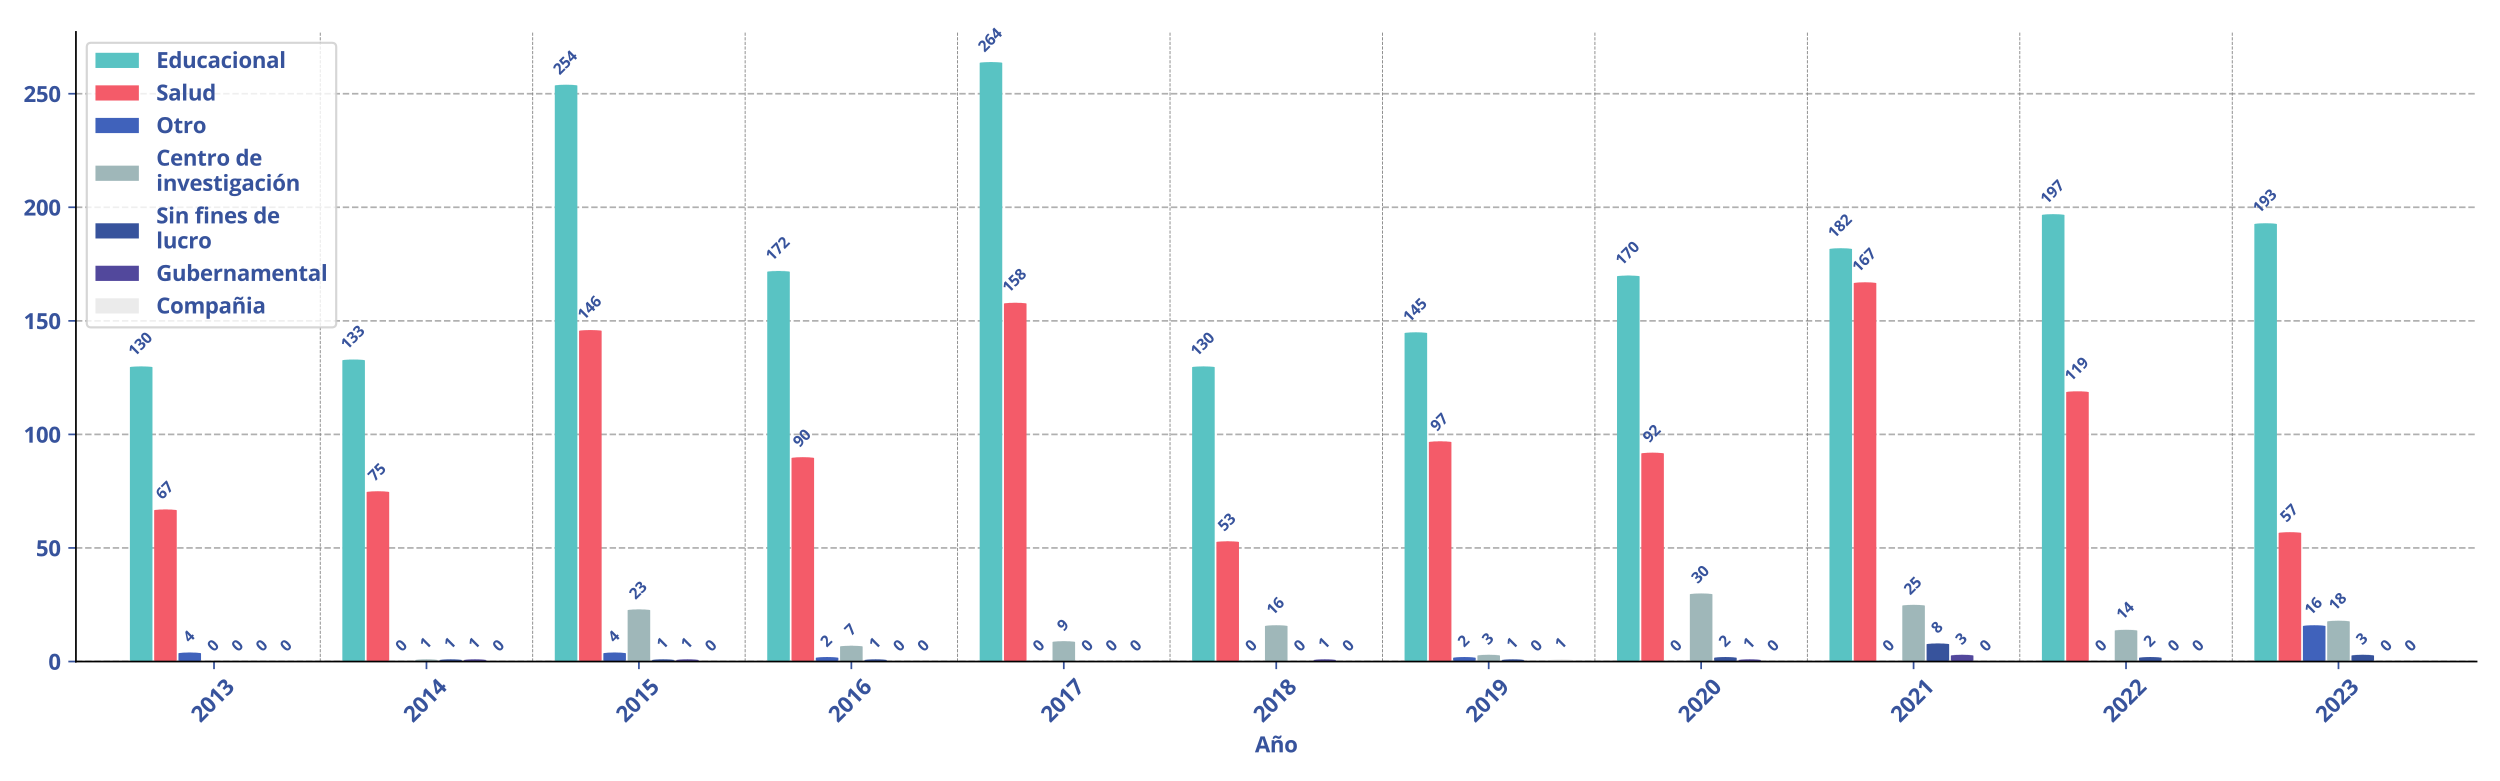 <?xml version="1.0" encoding="utf-8" standalone="no"?>
<!DOCTYPE svg PUBLIC "-//W3C//DTD SVG 1.1//EN"
  "http://www.w3.org/Graphics/SVG/1.1/DTD/svg11.dtd">
<svg xmlns:xlink="http://www.w3.org/1999/xlink" width="1152pt" height="360pt" viewBox="0 0 1152 360" xmlns="http://www.w3.org/2000/svg" version="1.1">
 <defs>
  <style type="text/css">*{stroke-linejoin: round; stroke-linecap: butt}</style>
 </defs>
 <g id="figure_1">
  <g id="patch_1">
   <path d="M 0 360 
L 1152 360 
L 1152 0 
L 0 0 
z
" style="fill: #ffffff"/>
  </g>
  <g id="axes_1">
   <g id="patch_2">
    <path d="M 34.99 304.828 
L 1141.2 304.828 
L 1141.2 14.728 
L 34.99 14.728 
z
" style="fill: #ffffff"/>
   </g>
   <g id="matplotlib.axis_1">
    <g id="xtick_1">
     <g id="line2d_1">
      <defs>
       <path id="m0f6387e3fa" d="M 0 0 
L 0 3.5 
" style="stroke: #37539c; stroke-width: 0.8"/>
      </defs>
      <g>
       <use xlink:href="#m0f6387e3fa" x="98.622" y="304.828" style="fill: #37539c; stroke: #37539c; stroke-width: 0.8"/>
      </g>
     </g>
     <g id="text_1">
      <!-- 2013 -->
      <g style="fill: #37539c" transform="translate(92.373 333.371) rotate(-45) scale(0.1 -0.1)">
       <defs>
        <path id="OpenSans-Bold-32" d="M 3450 0 
L 256 0 
L 256 672 
L 1403 1831 
Q 1750 2188 1961 2427 
Q 2172 2666 2267 2862 
Q 2363 3059 2363 3284 
Q 2363 3556 2211 3692 
Q 2059 3828 1806 3828 
Q 1541 3828 1291 3706 
Q 1041 3584 769 3359 
L 244 3981 
Q 441 4150 661 4300 
Q 881 4450 1173 4542 
Q 1466 4634 1875 4634 
Q 2325 4634 2648 4471 
Q 2972 4309 3147 4029 
Q 3322 3750 3322 3397 
Q 3322 3019 3172 2706 
Q 3022 2394 2736 2087 
Q 2450 1781 2047 1409 
L 1459 856 
L 1459 813 
L 3450 813 
L 3450 0 
z
" transform="scale(0.016)"/>
        <path id="OpenSans-Bold-30" d="M 3425 2284 
Q 3425 1731 3339 1297 
Q 3253 863 3064 559 
Q 2875 256 2569 96 
Q 2263 -63 1825 -63 
Q 1275 -63 922 217 
Q 569 497 400 1023 
Q 231 1550 231 2284 
Q 231 3025 386 3551 
Q 541 4078 891 4359 
Q 1241 4641 1825 4641 
Q 2372 4641 2726 4361 
Q 3081 4081 3253 3554 
Q 3425 3028 3425 2284 
z
M 1191 2284 
Q 1191 1763 1248 1414 
Q 1306 1066 1443 891 
Q 1581 716 1825 716 
Q 2066 716 2205 889 
Q 2344 1063 2403 1411 
Q 2463 1759 2463 2284 
Q 2463 2806 2403 3156 
Q 2344 3506 2205 3682 
Q 2066 3859 1825 3859 
Q 1581 3859 1443 3682 
Q 1306 3506 1248 3156 
Q 1191 2806 1191 2284 
z
" transform="scale(0.016)"/>
        <path id="OpenSans-Bold-31" d="M 2644 0 
L 1678 0 
L 1678 2644 
Q 1678 2753 1681 2914 
Q 1684 3075 1690 3245 
Q 1697 3416 1703 3553 
Q 1669 3513 1564 3414 
Q 1459 3316 1369 3238 
L 844 2816 
L 378 3397 
L 1850 4569 
L 2644 4569 
L 2644 0 
z
" transform="scale(0.016)"/>
        <path id="OpenSans-Bold-33" d="M 3272 3547 
Q 3272 3231 3140 3000 
Q 3009 2769 2786 2622 
Q 2563 2475 2284 2406 
L 2284 2388 
Q 2834 2319 3120 2050 
Q 3406 1781 3406 1331 
Q 3406 931 3211 615 
Q 3016 300 2609 118 
Q 2203 -63 1563 -63 
Q 1184 -63 857 -2 
Q 531 59 244 184 
L 244 1006 
Q 538 856 859 779 
Q 1181 703 1459 703 
Q 1978 703 2186 883 
Q 2394 1063 2394 1388 
Q 2394 1578 2297 1709 
Q 2200 1841 1961 1909 
Q 1722 1978 1294 1978 
L 947 1978 
L 947 2719 
L 1300 2719 
Q 1722 2719 1942 2798 
Q 2163 2878 2242 3017 
Q 2322 3156 2322 3334 
Q 2322 3578 2172 3715 
Q 2022 3853 1672 3853 
Q 1453 3853 1273 3798 
Q 1094 3744 950 3667 
Q 806 3591 697 3519 
L 250 4184 
Q 519 4378 880 4506 
Q 1241 4634 1741 4634 
Q 2447 4634 2859 4350 
Q 3272 4066 3272 3547 
z
" transform="scale(0.016)"/>
       </defs>
       <use xlink:href="#OpenSans-Bold-32"/>
       <use xlink:href="#OpenSans-Bold-30" x="57.178"/>
       <use xlink:href="#OpenSans-Bold-31" x="114.355"/>
       <use xlink:href="#OpenSans-Bold-33" x="171.533"/>
      </g>
     </g>
    </g>
    <g id="xtick_2">
     <g id="line2d_2">
      <g>
       <use xlink:href="#m0f6387e3fa" x="196.516" y="304.828" style="fill: #37539c; stroke: #37539c; stroke-width: 0.8"/>
      </g>
     </g>
     <g id="text_2">
      <!-- 2014 -->
      <g style="fill: #37539c" transform="translate(190.268 333.371) rotate(-45) scale(0.1 -0.1)">
       <defs>
        <path id="OpenSans-Bold-34" d="M 3553 947 
L 3003 947 
L 3003 0 
L 2059 0 
L 2059 947 
L 109 947 
L 109 1619 
L 2113 4569 
L 3003 4569 
L 3003 1697 
L 3553 1697 
L 3553 947 
z
M 2059 1697 
L 2059 2472 
Q 2059 2581 2064 2731 
Q 2069 2881 2075 3031 
Q 2081 3181 2089 3298 
Q 2097 3416 2100 3463 
L 2075 3463 
Q 2016 3334 1950 3214 
Q 1884 3094 1797 2963 
L 959 1697 
L 2059 1697 
z
" transform="scale(0.016)"/>
       </defs>
       <use xlink:href="#OpenSans-Bold-32"/>
       <use xlink:href="#OpenSans-Bold-30" x="57.178"/>
       <use xlink:href="#OpenSans-Bold-31" x="114.355"/>
       <use xlink:href="#OpenSans-Bold-34" x="171.533"/>
      </g>
     </g>
    </g>
    <g id="xtick_3">
     <g id="line2d_3">
      <g>
       <use xlink:href="#m0f6387e3fa" x="294.411" y="304.828" style="fill: #37539c; stroke: #37539c; stroke-width: 0.8"/>
      </g>
     </g>
     <g id="text_3">
      <!-- 2015 -->
      <g style="fill: #37539c" transform="translate(288.162 333.371) rotate(-45) scale(0.1 -0.1)">
       <defs>
        <path id="OpenSans-Bold-35" d="M 1919 2919 
Q 2338 2919 2664 2759 
Q 2991 2600 3178 2290 
Q 3366 1981 3366 1528 
Q 3366 1034 3161 676 
Q 2956 319 2551 128 
Q 2147 -63 1544 -63 
Q 1184 -63 867 -2 
Q 550 59 313 184 
L 313 1019 
Q 550 894 883 808 
Q 1216 722 1509 722 
Q 1797 722 1994 798 
Q 2191 875 2292 1036 
Q 2394 1197 2394 1447 
Q 2394 1781 2169 1959 
Q 1944 2138 1478 2138 
Q 1300 2138 1108 2103 
Q 916 2069 788 2034 
L 403 2241 
L 575 4569 
L 3053 4569 
L 3053 3750 
L 1422 3750 
L 1338 2853 
Q 1444 2875 1569 2897 
Q 1694 2919 1919 2919 
z
" transform="scale(0.016)"/>
       </defs>
       <use xlink:href="#OpenSans-Bold-32"/>
       <use xlink:href="#OpenSans-Bold-30" x="57.178"/>
       <use xlink:href="#OpenSans-Bold-31" x="114.355"/>
       <use xlink:href="#OpenSans-Bold-35" x="171.533"/>
      </g>
     </g>
    </g>
    <g id="xtick_4">
     <g id="line2d_4">
      <g>
       <use xlink:href="#m0f6387e3fa" x="392.306" y="304.828" style="fill: #37539c; stroke: #37539c; stroke-width: 0.8"/>
      </g>
     </g>
     <g id="text_4">
      <!-- 2016 -->
      <g style="fill: #37539c" transform="translate(386.057 333.371) rotate(-45) scale(0.1 -0.1)">
       <defs>
        <path id="OpenSans-Bold-36" d="M 225 1941 
Q 225 2334 283 2720 
Q 341 3106 484 3448 
Q 628 3791 887 4055 
Q 1147 4319 1547 4470 
Q 1947 4622 2516 4622 
Q 2650 4622 2829 4611 
Q 3009 4600 3128 4575 
L 3128 3803 
Q 3003 3831 2861 3848 
Q 2719 3866 2578 3866 
Q 2009 3866 1698 3684 
Q 1388 3503 1261 3183 
Q 1134 2863 1113 2438 
L 1153 2438 
Q 1241 2591 1373 2709 
Q 1506 2828 1697 2898 
Q 1888 2969 2144 2969 
Q 2544 2969 2837 2798 
Q 3131 2628 3290 2306 
Q 3450 1984 3450 1522 
Q 3450 1028 3259 672 
Q 3069 316 2720 126 
Q 2372 -63 1894 -63 
Q 1544 -63 1241 57 
Q 938 178 709 425 
Q 481 672 353 1048 
Q 225 1425 225 1941 
z
M 1875 709 
Q 2159 709 2337 903 
Q 2516 1097 2516 1509 
Q 2516 1844 2361 2036 
Q 2206 2228 1894 2228 
Q 1681 2228 1520 2133 
Q 1359 2038 1271 1892 
Q 1184 1747 1184 1594 
Q 1184 1434 1228 1278 
Q 1272 1122 1359 994 
Q 1447 866 1576 787 
Q 1706 709 1875 709 
z
" transform="scale(0.016)"/>
       </defs>
       <use xlink:href="#OpenSans-Bold-32"/>
       <use xlink:href="#OpenSans-Bold-30" x="57.178"/>
       <use xlink:href="#OpenSans-Bold-31" x="114.355"/>
       <use xlink:href="#OpenSans-Bold-36" x="171.533"/>
      </g>
     </g>
    </g>
    <g id="xtick_5">
     <g id="line2d_5">
      <g>
       <use xlink:href="#m0f6387e3fa" x="490.2" y="304.828" style="fill: #37539c; stroke: #37539c; stroke-width: 0.8"/>
      </g>
     </g>
     <g id="text_5">
      <!-- 2017 -->
      <g style="fill: #37539c" transform="translate(483.952 333.371) rotate(-45) scale(0.1 -0.1)">
       <defs>
        <path id="OpenSans-Bold-37" d="M 709 0 
L 2425 3756 
L 172 3756 
L 172 4569 
L 3450 4569 
L 3450 3963 
L 1722 0 
L 709 0 
z
" transform="scale(0.016)"/>
       </defs>
       <use xlink:href="#OpenSans-Bold-32"/>
       <use xlink:href="#OpenSans-Bold-30" x="57.178"/>
       <use xlink:href="#OpenSans-Bold-31" x="114.355"/>
       <use xlink:href="#OpenSans-Bold-37" x="171.533"/>
      </g>
     </g>
    </g>
    <g id="xtick_6">
     <g id="line2d_6">
      <g>
       <use xlink:href="#m0f6387e3fa" x="588.095" y="304.828" style="fill: #37539c; stroke: #37539c; stroke-width: 0.8"/>
      </g>
     </g>
     <g id="text_6">
      <!-- 2018 -->
      <g style="fill: #37539c" transform="translate(581.846 333.371) rotate(-45) scale(0.1 -0.1)">
       <defs>
        <path id="OpenSans-Bold-38" d="M 1831 4628 
Q 2225 4628 2558 4506 
Q 2891 4384 3091 4139 
Q 3291 3894 3291 3525 
Q 3291 3250 3183 3044 
Q 3075 2838 2890 2683 
Q 2706 2528 2472 2413 
Q 2716 2284 2934 2114 
Q 3153 1944 3292 1716 
Q 3431 1488 3431 1184 
Q 3431 803 3228 523 
Q 3025 244 2665 90 
Q 2306 -63 1831 -63 
Q 1319 -63 959 84 
Q 600 231 412 504 
Q 225 778 225 1159 
Q 225 1472 342 1703 
Q 459 1934 659 2101 
Q 859 2269 1100 2388 
Q 897 2516 730 2678 
Q 563 2841 464 3050 
Q 366 3259 366 3531 
Q 366 3894 570 4137 
Q 775 4381 1109 4504 
Q 1444 4628 1831 4628 
z
M 1119 1216 
Q 1119 969 1295 808 
Q 1472 647 1819 647 
Q 2178 647 2356 801 
Q 2534 956 2534 1209 
Q 2534 1384 2432 1515 
Q 2331 1647 2178 1751 
Q 2025 1856 1869 1947 
L 1784 1991 
Q 1584 1900 1436 1787 
Q 1288 1675 1203 1534 
Q 1119 1394 1119 1216 
z
M 1825 3922 
Q 1588 3922 1431 3800 
Q 1275 3678 1275 3456 
Q 1275 3300 1351 3183 
Q 1428 3066 1554 2978 
Q 1681 2891 1831 2816 
Q 1975 2884 2100 2968 
Q 2225 3053 2303 3172 
Q 2381 3291 2381 3456 
Q 2381 3678 2223 3800 
Q 2066 3922 1825 3922 
z
" transform="scale(0.016)"/>
       </defs>
       <use xlink:href="#OpenSans-Bold-32"/>
       <use xlink:href="#OpenSans-Bold-30" x="57.178"/>
       <use xlink:href="#OpenSans-Bold-31" x="114.355"/>
       <use xlink:href="#OpenSans-Bold-38" x="171.533"/>
      </g>
     </g>
    </g>
    <g id="xtick_7">
     <g id="line2d_7">
      <g>
       <use xlink:href="#m0f6387e3fa" x="685.99" y="304.828" style="fill: #37539c; stroke: #37539c; stroke-width: 0.8"/>
      </g>
     </g>
     <g id="text_7">
      <!-- 2019 -->
      <g style="fill: #37539c" transform="translate(679.741 333.371) rotate(-45) scale(0.1 -0.1)">
       <defs>
        <path id="OpenSans-Bold-39" d="M 3431 2619 
Q 3431 2225 3373 1837 
Q 3316 1450 3172 1108 
Q 3028 766 2768 502 
Q 2509 238 2109 87 
Q 1709 -63 1141 -63 
Q 1006 -63 825 -52 
Q 644 -41 525 -19 
L 525 756 
Q 650 725 790 708 
Q 931 691 1075 691 
Q 1647 691 1958 872 
Q 2269 1053 2395 1375 
Q 2522 1697 2541 2119 
L 2503 2119 
Q 2413 1969 2289 1848 
Q 2166 1728 1975 1658 
Q 1784 1588 1491 1588 
Q 1100 1588 811 1758 
Q 522 1928 364 2251 
Q 206 2575 206 3034 
Q 206 3531 395 3886 
Q 584 4241 934 4431 
Q 1284 4622 1759 4622 
Q 2109 4622 2412 4501 
Q 2716 4381 2945 4134 
Q 3175 3888 3303 3509 
Q 3431 3131 3431 2619 
z
M 1778 3847 
Q 1497 3847 1319 3653 
Q 1141 3459 1141 3047 
Q 1141 2716 1294 2522 
Q 1447 2328 1759 2328 
Q 1975 2328 2134 2423 
Q 2294 2519 2383 2664 
Q 2472 2809 2472 2963 
Q 2472 3122 2428 3278 
Q 2384 3434 2296 3562 
Q 2209 3691 2079 3769 
Q 1950 3847 1778 3847 
z
" transform="scale(0.016)"/>
       </defs>
       <use xlink:href="#OpenSans-Bold-32"/>
       <use xlink:href="#OpenSans-Bold-30" x="57.178"/>
       <use xlink:href="#OpenSans-Bold-31" x="114.355"/>
       <use xlink:href="#OpenSans-Bold-39" x="171.533"/>
      </g>
     </g>
    </g>
    <g id="xtick_8">
     <g id="line2d_8">
      <g>
       <use xlink:href="#m0f6387e3fa" x="783.884" y="304.828" style="fill: #37539c; stroke: #37539c; stroke-width: 0.8"/>
      </g>
     </g>
     <g id="text_8">
      <!-- 2020 -->
      <g style="fill: #37539c" transform="translate(777.636 333.371) rotate(-45) scale(0.1 -0.1)">
       <use xlink:href="#OpenSans-Bold-32"/>
       <use xlink:href="#OpenSans-Bold-30" x="57.178"/>
       <use xlink:href="#OpenSans-Bold-32" x="114.355"/>
       <use xlink:href="#OpenSans-Bold-30" x="171.533"/>
      </g>
     </g>
    </g>
    <g id="xtick_9">
     <g id="line2d_9">
      <g>
       <use xlink:href="#m0f6387e3fa" x="881.779" y="304.828" style="fill: #37539c; stroke: #37539c; stroke-width: 0.8"/>
      </g>
     </g>
     <g id="text_9">
      <!-- 2021 -->
      <g style="fill: #37539c" transform="translate(875.531 333.371) rotate(-45) scale(0.1 -0.1)">
       <use xlink:href="#OpenSans-Bold-32"/>
       <use xlink:href="#OpenSans-Bold-30" x="57.178"/>
       <use xlink:href="#OpenSans-Bold-32" x="114.355"/>
       <use xlink:href="#OpenSans-Bold-31" x="171.533"/>
      </g>
     </g>
    </g>
    <g id="xtick_10">
     <g id="line2d_10">
      <g>
       <use xlink:href="#m0f6387e3fa" x="979.674" y="304.828" style="fill: #37539c; stroke: #37539c; stroke-width: 0.8"/>
      </g>
     </g>
     <g id="text_10">
      <!-- 2022 -->
      <g style="fill: #37539c" transform="translate(973.425 333.371) rotate(-45) scale(0.1 -0.1)">
       <use xlink:href="#OpenSans-Bold-32"/>
       <use xlink:href="#OpenSans-Bold-30" x="57.178"/>
       <use xlink:href="#OpenSans-Bold-32" x="114.355"/>
       <use xlink:href="#OpenSans-Bold-32" x="171.533"/>
      </g>
     </g>
    </g>
    <g id="xtick_11">
     <g id="line2d_11">
      <g>
       <use xlink:href="#m0f6387e3fa" x="1077.568" y="304.828" style="fill: #37539c; stroke: #37539c; stroke-width: 0.8"/>
      </g>
     </g>
     <g id="text_11">
      <!-- 2023 -->
      <g style="fill: #37539c" transform="translate(1071.32 333.371) rotate(-45) scale(0.1 -0.1)">
       <use xlink:href="#OpenSans-Bold-32"/>
       <use xlink:href="#OpenSans-Bold-30" x="57.178"/>
       <use xlink:href="#OpenSans-Bold-32" x="114.355"/>
       <use xlink:href="#OpenSans-Bold-33" x="171.533"/>
      </g>
     </g>
    </g>
    <g id="text_12">
     <!-- Año -->
     <g style="fill: #37539c" transform="translate(578.263 346.669) scale(0.1 -0.1)">
      <defs>
       <path id="OpenSans-Bold-41" d="M 3372 0 
L 3041 1088 
L 1375 1088 
L 1044 0 
L 0 0 
L 1613 4588 
L 2797 4588 
L 4416 0 
L 3372 0 
z
M 2809 1900 
L 2478 2963 
Q 2447 3069 2395 3236 
Q 2344 3403 2292 3576 
Q 2241 3750 2209 3878 
Q 2178 3750 2123 3561 
Q 2069 3372 2019 3203 
Q 1969 3034 1947 2963 
L 1619 1900 
L 2809 1900 
z
" transform="scale(0.016)"/>
       <path id="OpenSans-Bold-f1" d="M 2484 3559 
Q 3044 3559 3384 3254 
Q 3725 2950 3725 2278 
L 3725 0 
L 2772 0 
L 2772 2041 
Q 2772 2416 2636 2606 
Q 2500 2797 2209 2797 
Q 1772 2797 1612 2500 
Q 1453 2203 1453 1644 
L 1453 0 
L 500 0 
L 500 3494 
L 1228 3494 
L 1356 3047 
L 1409 3047 
Q 1522 3228 1689 3340 
Q 1856 3453 2061 3506 
Q 2266 3559 2484 3559 
z
M 808 3872 
Q 827 4122 899 4305 
Q 971 4488 1086 4605 
Q 1202 4722 1347 4780 
Q 1493 4838 1658 4838 
Q 1786 4838 1909 4789 
Q 2033 4741 2153 4675 
Q 2274 4609 2391 4561 
Q 2508 4513 2621 4513 
Q 2715 4513 2804 4595 
Q 2893 4678 2933 4844 
L 3399 4844 
Q 3361 4350 3117 4114 
Q 2874 3878 2549 3878 
Q 2421 3878 2297 3928 
Q 2174 3978 2053 4042 
Q 1933 4106 1817 4156 
Q 1702 4206 1590 4206 
Q 1493 4206 1404 4123 
Q 1315 4041 1274 3872 
L 808 3872 
z
" transform="scale(0.016)"/>
       <path id="OpenSans-Bold-6f" d="M 3675 1753 
Q 3675 1316 3558 978 
Q 3441 641 3217 408 
Q 2994 175 2680 56 
Q 2366 -63 1972 -63 
Q 1603 -63 1295 56 
Q 988 175 761 408 
Q 534 641 411 978 
Q 288 1316 288 1753 
Q 288 2334 494 2737 
Q 700 3141 1081 3350 
Q 1463 3559 1991 3559 
Q 2481 3559 2861 3350 
Q 3241 3141 3458 2737 
Q 3675 2334 3675 1753 
z
M 1259 1753 
Q 1259 1409 1334 1175 
Q 1409 941 1568 822 
Q 1728 703 1984 703 
Q 2238 703 2395 822 
Q 2553 941 2626 1175 
Q 2700 1409 2700 1753 
Q 2700 2100 2626 2329 
Q 2553 2559 2393 2675 
Q 2234 2791 1978 2791 
Q 1600 2791 1429 2531 
Q 1259 2272 1259 1753 
z
" transform="scale(0.016)"/>
      </defs>
      <use xlink:href="#OpenSans-Bold-41"/>
      <use xlink:href="#OpenSans-Bold-f1" x="68.994"/>
      <use xlink:href="#OpenSans-Bold-6f" x="134.717"/>
     </g>
    </g>
   </g>
   <g id="matplotlib.axis_2">
    <g id="ytick_1">
     <g id="line2d_12">
      <path d="M 34.99 304.828 
L 1141.2 304.828 
" clip-path="url(#pfd2cf1f37c)" style="fill: none; stroke-dasharray: 2.96,1.28; stroke-dashoffset: 0; stroke: #b0b0b0; stroke-width: 0.8"/>
     </g>
     <g id="line2d_13">
      <defs>
       <path id="m7293713d53" d="M 0 0 
L -3.5 0 
" style="stroke: #37539c; stroke-width: 0.8"/>
      </defs>
      <g>
       <use xlink:href="#m7293713d53" x="34.99" y="304.828" style="fill: #37539c; stroke: #37539c; stroke-width: 0.8"/>
      </g>
     </g>
     <g id="text_13">
      <!-- 0 -->
      <g style="fill: #37539c" transform="translate(22.273 308.627) scale(0.1 -0.1)">
       <use xlink:href="#OpenSans-Bold-30"/>
      </g>
     </g>
    </g>
    <g id="ytick_2">
     <g id="line2d_14">
      <path d="M 34.99 252.501 
L 1141.2 252.501 
" clip-path="url(#pfd2cf1f37c)" style="fill: none; stroke-dasharray: 2.96,1.28; stroke-dashoffset: 0; stroke: #b0b0b0; stroke-width: 0.8"/>
     </g>
     <g id="line2d_15">
      <g>
       <use xlink:href="#m7293713d53" x="34.99" y="252.501" style="fill: #37539c; stroke: #37539c; stroke-width: 0.8"/>
      </g>
     </g>
     <g id="text_14">
      <!-- 50 -->
      <g style="fill: #37539c" transform="translate(16.556 256.3) scale(0.1 -0.1)">
       <use xlink:href="#OpenSans-Bold-35"/>
       <use xlink:href="#OpenSans-Bold-30" x="57.178"/>
      </g>
     </g>
    </g>
    <g id="ytick_3">
     <g id="line2d_16">
      <path d="M 34.99 200.174 
L 1141.2 200.174 
" clip-path="url(#pfd2cf1f37c)" style="fill: none; stroke-dasharray: 2.96,1.28; stroke-dashoffset: 0; stroke: #b0b0b0; stroke-width: 0.8"/>
     </g>
     <g id="line2d_17">
      <g>
       <use xlink:href="#m7293713d53" x="34.99" y="200.174" style="fill: #37539c; stroke: #37539c; stroke-width: 0.8"/>
      </g>
     </g>
     <g id="text_15">
      <!-- 100 -->
      <g style="fill: #37539c" transform="translate(10.838 203.973) scale(0.1 -0.1)">
       <use xlink:href="#OpenSans-Bold-31"/>
       <use xlink:href="#OpenSans-Bold-30" x="57.178"/>
       <use xlink:href="#OpenSans-Bold-30" x="114.355"/>
      </g>
     </g>
    </g>
    <g id="ytick_4">
     <g id="line2d_18">
      <path d="M 34.99 147.847 
L 1141.2 147.847 
" clip-path="url(#pfd2cf1f37c)" style="fill: none; stroke-dasharray: 2.96,1.28; stroke-dashoffset: 0; stroke: #b0b0b0; stroke-width: 0.8"/>
     </g>
     <g id="line2d_19">
      <g>
       <use xlink:href="#m7293713d53" x="34.99" y="147.847" style="fill: #37539c; stroke: #37539c; stroke-width: 0.8"/>
      </g>
     </g>
     <g id="text_16">
      <!-- 150 -->
      <g style="fill: #37539c" transform="translate(10.838 151.647) scale(0.1 -0.1)">
       <use xlink:href="#OpenSans-Bold-31"/>
       <use xlink:href="#OpenSans-Bold-35" x="57.178"/>
       <use xlink:href="#OpenSans-Bold-30" x="114.355"/>
      </g>
     </g>
    </g>
    <g id="ytick_5">
     <g id="line2d_20">
      <path d="M 34.99 95.521 
L 1141.2 95.521 
" clip-path="url(#pfd2cf1f37c)" style="fill: none; stroke-dasharray: 2.96,1.28; stroke-dashoffset: 0; stroke: #b0b0b0; stroke-width: 0.8"/>
     </g>
     <g id="line2d_21">
      <g>
       <use xlink:href="#m7293713d53" x="34.99" y="95.521" style="fill: #37539c; stroke: #37539c; stroke-width: 0.8"/>
      </g>
     </g>
     <g id="text_17">
      <!-- 200 -->
      <g style="fill: #37539c" transform="translate(10.838 99.32) scale(0.1 -0.1)">
       <use xlink:href="#OpenSans-Bold-32"/>
       <use xlink:href="#OpenSans-Bold-30" x="57.178"/>
       <use xlink:href="#OpenSans-Bold-30" x="114.355"/>
      </g>
     </g>
    </g>
    <g id="ytick_6">
     <g id="line2d_22">
      <path d="M 34.99 43.194 
L 1141.2 43.194 
" clip-path="url(#pfd2cf1f37c)" style="fill: none; stroke-dasharray: 2.96,1.28; stroke-dashoffset: 0; stroke: #b0b0b0; stroke-width: 0.8"/>
     </g>
     <g id="line2d_23">
      <g>
       <use xlink:href="#m7293713d53" x="34.99" y="43.194" style="fill: #37539c; stroke: #37539c; stroke-width: 0.8"/>
      </g>
     </g>
     <g id="text_18">
      <!-- 250 -->
      <g style="fill: #37539c" transform="translate(10.838 46.993) scale(0.1 -0.1)">
       <use xlink:href="#OpenSans-Bold-32"/>
       <use xlink:href="#OpenSans-Bold-35" x="57.178"/>
       <use xlink:href="#OpenSans-Bold-30" x="114.355"/>
      </g>
     </g>
    </g>
   </g>
   <g id="patch_3">
    <path d="M 1105.538 304.828 
L 1116.726 304.828 
L 1116.726 304.828 
L 1105.538 304.828 
z
" clip-path="url(#pfd2cf1f37c)" style="fill: #ebebeb"/>
   </g>
   <g id="patch_4">
    <path d="M 1007.644 304.828 
L 1018.832 304.828 
L 1018.832 304.828 
L 1007.644 304.828 
z
" clip-path="url(#pfd2cf1f37c)" style="fill: #ebebeb"/>
   </g>
   <g id="patch_5">
    <path d="M 909.749 304.828 
L 920.937 304.828 
L 920.937 304.828 
L 909.749 304.828 
z
" clip-path="url(#pfd2cf1f37c)" style="fill: #ebebeb"/>
   </g>
   <g id="patch_6">
    <path d="M 811.854 304.828 
L 823.042 304.828 
L 823.042 304.828 
L 811.854 304.828 
z
" clip-path="url(#pfd2cf1f37c)" style="fill: #ebebeb"/>
   </g>
   <g id="patch_7">
    <path d="M 724.141 304.811 
L 714.967 304.811 
Q 724.756 304.811 724.756 304.393 
L 724.756 304.217 
Q 724.756 303.798 714.967 303.798 
L 724.141 303.798 
Q 714.351 303.798 714.351 304.217 
L 714.351 304.393 
Q 714.351 304.811 724.141 304.811 
z
" clip-path="url(#pfd2cf1f37c)" style="fill: #ebebeb"/>
   </g>
   <g id="patch_8">
    <path d="M 616.065 304.828 
L 627.253 304.828 
L 627.253 304.828 
L 616.065 304.828 
z
" clip-path="url(#pfd2cf1f37c)" style="fill: #ebebeb"/>
   </g>
   <g id="patch_9">
    <path d="M 518.17 304.828 
L 529.358 304.828 
L 529.358 304.828 
L 518.17 304.828 
z
" clip-path="url(#pfd2cf1f37c)" style="fill: #ebebeb"/>
   </g>
   <g id="patch_10">
    <path d="M 420.276 304.828 
L 431.463 304.828 
L 431.463 304.828 
L 420.276 304.828 
z
" clip-path="url(#pfd2cf1f37c)" style="fill: #ebebeb"/>
   </g>
   <g id="patch_11">
    <path d="M 322.381 304.828 
L 333.569 304.828 
L 333.569 304.828 
L 322.381 304.828 
z
" clip-path="url(#pfd2cf1f37c)" style="fill: #ebebeb"/>
   </g>
   <g id="patch_12">
    <path d="M 224.486 304.828 
L 235.674 304.828 
L 235.674 304.828 
L 224.486 304.828 
z
" clip-path="url(#pfd2cf1f37c)" style="fill: #ebebeb"/>
   </g>
   <g id="patch_13">
    <path d="M 126.591 304.828 
L 137.779 304.828 
L 137.779 304.828 
L 126.591 304.828 
z
" clip-path="url(#pfd2cf1f37c)" style="fill: #ebebeb"/>
   </g>
   <g id="patch_14">
    <path d="M 1094.35 304.828 
L 1105.538 304.828 
L 1105.538 304.828 
L 1094.35 304.828 
z
" clip-path="url(#pfd2cf1f37c)" style="fill: #52489c"/>
   </g>
   <g id="patch_15">
    <path d="M 996.456 304.828 
L 1007.644 304.828 
L 1007.644 304.828 
L 996.456 304.828 
z
" clip-path="url(#pfd2cf1f37c)" style="fill: #52489c"/>
   </g>
   <g id="patch_16">
    <path d="M 908.742 304.811 
L 899.568 304.811 
Q 909.357 304.811 909.357 304.393 
L 909.357 302.124 
Q 909.357 301.705 899.568 301.705 
L 908.742 301.705 
Q 898.953 301.705 898.953 302.124 
L 898.953 304.393 
Q 898.953 304.811 908.742 304.811 
z
" clip-path="url(#pfd2cf1f37c)" style="fill: #52489c"/>
   </g>
   <g id="patch_17">
    <path d="M 810.847 304.811 
L 801.673 304.811 
Q 811.463 304.811 811.463 304.393 
L 811.463 304.217 
Q 811.463 303.798 801.673 303.798 
L 810.847 303.798 
Q 801.058 303.798 801.058 304.217 
L 801.058 304.393 
Q 801.058 304.811 810.847 304.811 
z
" clip-path="url(#pfd2cf1f37c)" style="fill: #52489c"/>
   </g>
   <g id="patch_18">
    <path d="M 702.772 304.828 
L 713.96 304.828 
L 713.96 304.828 
L 702.772 304.828 
z
" clip-path="url(#pfd2cf1f37c)" style="fill: #52489c"/>
   </g>
   <g id="patch_19">
    <path d="M 615.058 304.811 
L 605.884 304.811 
Q 615.673 304.811 615.673 304.393 
L 615.673 304.217 
Q 615.673 303.798 605.884 303.798 
L 615.058 303.798 
Q 605.269 303.798 605.269 304.217 
L 605.269 304.393 
Q 605.269 304.811 615.058 304.811 
z
" clip-path="url(#pfd2cf1f37c)" style="fill: #52489c"/>
   </g>
   <g id="patch_20">
    <path d="M 506.982 304.828 
L 518.17 304.828 
L 518.17 304.828 
L 506.982 304.828 
z
" clip-path="url(#pfd2cf1f37c)" style="fill: #52489c"/>
   </g>
   <g id="patch_21">
    <path d="M 409.088 304.828 
L 420.276 304.828 
L 420.276 304.828 
L 409.088 304.828 
z
" clip-path="url(#pfd2cf1f37c)" style="fill: #52489c"/>
   </g>
   <g id="patch_22">
    <path d="M 321.374 304.811 
L 312.2 304.811 
Q 321.989 304.811 321.989 304.393 
L 321.989 304.217 
Q 321.989 303.798 312.2 303.798 
L 321.374 303.798 
Q 311.584 303.798 311.584 304.217 
L 311.584 304.393 
Q 311.584 304.811 321.374 304.811 
z
" clip-path="url(#pfd2cf1f37c)" style="fill: #52489c"/>
   </g>
   <g id="patch_23">
    <path d="M 223.479 304.811 
L 214.305 304.811 
Q 224.095 304.811 224.095 304.393 
L 224.095 304.217 
Q 224.095 303.798 214.305 303.798 
L 223.479 303.798 
Q 213.69 303.798 213.69 304.217 
L 213.69 304.393 
Q 213.69 304.811 223.479 304.811 
z
" clip-path="url(#pfd2cf1f37c)" style="fill: #52489c"/>
   </g>
   <g id="patch_24">
    <path d="M 115.403 304.828 
L 126.591 304.828 
L 126.591 304.828 
L 115.403 304.828 
z
" clip-path="url(#pfd2cf1f37c)" style="fill: #52489c"/>
   </g>
   <g id="patch_25">
    <path d="M 1093.343 304.811 
L 1084.169 304.811 
Q 1093.959 304.811 1093.959 304.393 
L 1093.959 302.124 
Q 1093.959 301.705 1084.169 301.705 
L 1093.343 301.705 
Q 1083.554 301.705 1083.554 302.124 
L 1083.554 304.393 
Q 1083.554 304.811 1093.343 304.811 
z
" clip-path="url(#pfd2cf1f37c)" style="fill: #37539c"/>
   </g>
   <g id="patch_26">
    <path d="M 995.449 304.811 
L 986.275 304.811 
Q 996.064 304.811 996.064 304.393 
L 996.064 303.17 
Q 996.064 302.752 986.275 302.752 
L 995.449 302.752 
Q 985.659 302.752 985.659 303.17 
L 985.659 304.393 
Q 985.659 304.811 995.449 304.811 
z
" clip-path="url(#pfd2cf1f37c)" style="fill: #37539c"/>
   </g>
   <g id="patch_27">
    <path d="M 897.554 304.811 
L 888.38 304.811 
Q 898.169 304.811 898.169 304.393 
L 898.169 296.891 
Q 898.169 296.472 888.38 296.472 
L 897.554 296.472 
Q 887.765 296.472 887.765 296.891 
L 887.765 304.393 
Q 887.765 304.811 897.554 304.811 
z
" clip-path="url(#pfd2cf1f37c)" style="fill: #37539c"/>
   </g>
   <g id="patch_28">
    <path d="M 799.659 304.811 
L 790.485 304.811 
Q 800.275 304.811 800.275 304.393 
L 800.275 303.17 
Q 800.275 302.752 790.485 302.752 
L 799.659 302.752 
Q 789.87 302.752 789.87 303.17 
L 789.87 304.393 
Q 789.87 304.811 799.659 304.811 
z
" clip-path="url(#pfd2cf1f37c)" style="fill: #37539c"/>
   </g>
   <g id="patch_29">
    <path d="M 701.765 304.811 
L 692.591 304.811 
Q 702.38 304.811 702.38 304.393 
L 702.38 304.217 
Q 702.38 303.798 692.591 303.798 
L 701.765 303.798 
Q 691.975 303.798 691.975 304.217 
L 691.975 304.393 
Q 691.975 304.811 701.765 304.811 
z
" clip-path="url(#pfd2cf1f37c)" style="fill: #37539c"/>
   </g>
   <g id="patch_30">
    <path d="M 593.689 304.828 
L 604.877 304.828 
L 604.877 304.828 
L 593.689 304.828 
z
" clip-path="url(#pfd2cf1f37c)" style="fill: #37539c"/>
   </g>
   <g id="patch_31">
    <path d="M 495.794 304.828 
L 506.982 304.828 
L 506.982 304.828 
L 495.794 304.828 
z
" clip-path="url(#pfd2cf1f37c)" style="fill: #37539c"/>
   </g>
   <g id="patch_32">
    <path d="M 408.081 304.811 
L 398.907 304.811 
Q 408.696 304.811 408.696 304.393 
L 408.696 304.217 
Q 408.696 303.798 398.907 303.798 
L 408.081 303.798 
Q 398.291 303.798 398.291 304.217 
L 398.291 304.393 
Q 398.291 304.811 408.081 304.811 
z
" clip-path="url(#pfd2cf1f37c)" style="fill: #37539c"/>
   </g>
   <g id="patch_33">
    <path d="M 310.186 304.811 
L 301.012 304.811 
Q 310.801 304.811 310.801 304.393 
L 310.801 304.217 
Q 310.801 303.798 301.012 303.798 
L 310.186 303.798 
Q 300.396 303.798 300.396 304.217 
L 300.396 304.393 
Q 300.396 304.811 310.186 304.811 
z
" clip-path="url(#pfd2cf1f37c)" style="fill: #37539c"/>
   </g>
   <g id="patch_34">
    <path d="M 212.291 304.811 
L 203.117 304.811 
Q 212.907 304.811 212.907 304.393 
L 212.907 304.217 
Q 212.907 303.798 203.117 303.798 
L 212.291 303.798 
Q 202.502 303.798 202.502 304.217 
L 202.502 304.393 
Q 202.502 304.811 212.291 304.811 
z
" clip-path="url(#pfd2cf1f37c)" style="fill: #37539c"/>
   </g>
   <g id="patch_35">
    <path d="M 104.216 304.828 
L 115.403 304.828 
L 115.403 304.828 
L 104.216 304.828 
z
" clip-path="url(#pfd2cf1f37c)" style="fill: #37539c"/>
   </g>
   <g id="patch_36">
    <path d="M 1082.156 304.811 
L 1072.981 304.811 
Q 1082.771 304.811 1082.771 304.393 
L 1082.771 286.426 
Q 1082.771 286.007 1072.981 286.007 
L 1082.156 286.007 
Q 1072.366 286.007 1072.366 286.426 
L 1072.366 304.393 
Q 1072.366 304.811 1082.156 304.811 
z
" clip-path="url(#pfd2cf1f37c)" style="fill: #9fb7b9"/>
   </g>
   <g id="patch_37">
    <path d="M 984.261 304.811 
L 975.087 304.811 
Q 984.876 304.811 984.876 304.393 
L 984.876 290.612 
Q 984.876 290.193 975.087 290.193 
L 984.261 290.193 
Q 974.471 290.193 974.471 290.612 
L 974.471 304.393 
Q 974.471 304.811 984.261 304.811 
z
" clip-path="url(#pfd2cf1f37c)" style="fill: #9fb7b9"/>
   </g>
   <g id="patch_38">
    <path d="M 886.366 304.811 
L 877.192 304.811 
Q 886.981 304.811 886.981 304.393 
L 886.981 279.1 
Q 886.981 278.681 877.192 278.681 
L 886.366 278.681 
Q 876.577 278.681 876.577 279.1 
L 876.577 304.393 
Q 876.577 304.811 886.366 304.811 
z
" clip-path="url(#pfd2cf1f37c)" style="fill: #9fb7b9"/>
   </g>
   <g id="patch_39">
    <path d="M 788.471 304.811 
L 779.297 304.811 
Q 789.087 304.811 789.087 304.393 
L 789.087 273.867 
Q 789.087 273.449 779.297 273.449 
L 788.471 273.449 
Q 778.682 273.449 778.682 273.867 
L 778.682 304.393 
Q 778.682 304.811 788.471 304.811 
z
" clip-path="url(#pfd2cf1f37c)" style="fill: #9fb7b9"/>
   </g>
   <g id="patch_40">
    <path d="M 690.577 304.811 
L 681.403 304.811 
Q 691.192 304.811 691.192 304.393 
L 691.192 302.124 
Q 691.192 301.705 681.403 301.705 
L 690.577 301.705 
Q 680.787 301.705 680.787 302.124 
L 680.787 304.393 
Q 680.787 304.811 690.577 304.811 
z
" clip-path="url(#pfd2cf1f37c)" style="fill: #9fb7b9"/>
   </g>
   <g id="patch_41">
    <path d="M 592.682 304.811 
L 583.508 304.811 
Q 593.297 304.811 593.297 304.393 
L 593.297 288.519 
Q 593.297 288.1 583.508 288.1 
L 592.682 288.1 
Q 582.893 288.1 582.893 288.519 
L 582.893 304.393 
Q 582.893 304.811 592.682 304.811 
z
" clip-path="url(#pfd2cf1f37c)" style="fill: #9fb7b9"/>
   </g>
   <g id="patch_42">
    <path d="M 494.787 304.811 
L 485.613 304.811 
Q 495.403 304.811 495.403 304.393 
L 495.403 295.844 
Q 495.403 295.426 485.613 295.426 
L 494.787 295.426 
Q 484.998 295.426 484.998 295.844 
L 484.998 304.393 
Q 484.998 304.811 494.787 304.811 
z
" clip-path="url(#pfd2cf1f37c)" style="fill: #9fb7b9"/>
   </g>
   <g id="patch_43">
    <path d="M 396.893 304.811 
L 387.719 304.811 
Q 397.508 304.811 397.508 304.393 
L 397.508 297.938 
Q 397.508 297.519 387.719 297.519 
L 396.893 297.519 
Q 387.103 297.519 387.103 297.938 
L 387.103 304.393 
Q 387.103 304.811 396.893 304.811 
z
" clip-path="url(#pfd2cf1f37c)" style="fill: #9fb7b9"/>
   </g>
   <g id="patch_44">
    <path d="M 298.998 304.811 
L 289.824 304.811 
Q 299.613 304.811 299.613 304.393 
L 299.613 281.193 
Q 299.613 280.774 289.824 280.774 
L 298.998 280.774 
Q 289.209 280.774 289.209 281.193 
L 289.209 304.393 
Q 289.209 304.811 298.998 304.811 
z
" clip-path="url(#pfd2cf1f37c)" style="fill: #9fb7b9"/>
   </g>
   <g id="patch_45">
    <path d="M 201.103 304.811 
L 191.929 304.811 
Q 201.719 304.811 201.719 304.393 
L 201.719 304.217 
Q 201.719 303.798 191.929 303.798 
L 201.103 303.798 
Q 191.314 303.798 191.314 304.217 
L 191.314 304.393 
Q 191.314 304.811 201.103 304.811 
z
" clip-path="url(#pfd2cf1f37c)" style="fill: #9fb7b9"/>
   </g>
   <g id="patch_46">
    <path d="M 93.028 304.828 
L 104.216 304.828 
L 104.216 304.828 
L 93.028 304.828 
z
" clip-path="url(#pfd2cf1f37c)" style="fill: #9fb7b9"/>
   </g>
   <g id="patch_47">
    <path d="M 1070.968 304.811 
L 1061.793 304.811 
Q 1071.583 304.811 1071.583 304.393 
L 1071.583 288.519 
Q 1071.583 288.1 1061.793 288.1 
L 1070.968 288.1 
Q 1061.178 288.1 1061.178 288.519 
L 1061.178 304.393 
Q 1061.178 304.811 1070.968 304.811 
z
" clip-path="url(#pfd2cf1f37c)" style="fill: #4062bb"/>
   </g>
   <g id="patch_48">
    <path d="M 962.892 304.828 
L 974.08 304.828 
L 974.08 304.828 
L 962.892 304.828 
z
" clip-path="url(#pfd2cf1f37c)" style="fill: #4062bb"/>
   </g>
   <g id="patch_49">
    <path d="M 864.997 304.828 
L 876.185 304.828 
L 876.185 304.828 
L 864.997 304.828 
z
" clip-path="url(#pfd2cf1f37c)" style="fill: #4062bb"/>
   </g>
   <g id="patch_50">
    <path d="M 767.102 304.828 
L 778.29 304.828 
L 778.29 304.828 
L 767.102 304.828 
z
" clip-path="url(#pfd2cf1f37c)" style="fill: #4062bb"/>
   </g>
   <g id="patch_51">
    <path d="M 679.389 304.811 
L 670.215 304.811 
Q 680.004 304.811 680.004 304.393 
L 680.004 303.17 
Q 680.004 302.752 670.215 302.752 
L 679.389 302.752 
Q 669.599 302.752 669.599 303.17 
L 669.599 304.393 
Q 669.599 304.811 679.389 304.811 
z
" clip-path="url(#pfd2cf1f37c)" style="fill: #4062bb"/>
   </g>
   <g id="patch_52">
    <path d="M 571.313 304.828 
L 582.501 304.828 
L 582.501 304.828 
L 571.313 304.828 
z
" clip-path="url(#pfd2cf1f37c)" style="fill: #4062bb"/>
   </g>
   <g id="patch_53">
    <path d="M 473.418 304.828 
L 484.606 304.828 
L 484.606 304.828 
L 473.418 304.828 
z
" clip-path="url(#pfd2cf1f37c)" style="fill: #4062bb"/>
   </g>
   <g id="patch_54">
    <path d="M 385.705 304.811 
L 376.531 304.811 
Q 386.32 304.811 386.32 304.393 
L 386.32 303.17 
Q 386.32 302.752 376.531 302.752 
L 385.705 302.752 
Q 375.915 302.752 375.915 303.17 
L 375.915 304.393 
Q 375.915 304.811 385.705 304.811 
z
" clip-path="url(#pfd2cf1f37c)" style="fill: #4062bb"/>
   </g>
   <g id="patch_55">
    <path d="M 287.81 304.811 
L 278.636 304.811 
Q 288.425 304.811 288.425 304.393 
L 288.425 301.077 
Q 288.425 300.659 278.636 300.659 
L 287.81 300.659 
Q 278.021 300.659 278.021 301.077 
L 278.021 304.393 
Q 278.021 304.811 287.81 304.811 
z
" clip-path="url(#pfd2cf1f37c)" style="fill: #4062bb"/>
   </g>
   <g id="patch_56">
    <path d="M 179.734 304.828 
L 190.922 304.828 
L 190.922 304.828 
L 179.734 304.828 
z
" clip-path="url(#pfd2cf1f37c)" style="fill: #4062bb"/>
   </g>
   <g id="patch_57">
    <path d="M 92.021 304.811 
L 82.847 304.811 
Q 92.636 304.811 92.636 304.393 
L 92.636 301.077 
Q 92.636 300.659 82.847 300.659 
L 92.021 300.659 
Q 82.231 300.659 82.231 301.077 
L 82.231 304.393 
Q 82.231 304.811 92.021 304.811 
z
" clip-path="url(#pfd2cf1f37c)" style="fill: #4062bb"/>
   </g>
   <g id="patch_58">
    <path d="M 1059.78 304.811 
L 1050.605 304.811 
Q 1060.395 304.811 1060.395 304.393 
L 1060.395 245.611 
Q 1060.395 245.192 1050.605 245.192 
L 1059.78 245.192 
Q 1049.99 245.192 1049.99 245.611 
L 1049.99 304.393 
Q 1049.99 304.811 1059.78 304.811 
z
" clip-path="url(#pfd2cf1f37c)" style="fill: #f45b69"/>
   </g>
   <g id="patch_59">
    <path d="M 961.885 304.811 
L 952.711 304.811 
Q 962.5 304.811 962.5 304.393 
L 962.5 180.725 
Q 962.5 180.307 952.711 180.307 
L 961.885 180.307 
Q 952.095 180.307 952.095 180.725 
L 952.095 304.393 
Q 952.095 304.811 961.885 304.811 
z
" clip-path="url(#pfd2cf1f37c)" style="fill: #f45b69"/>
   </g>
   <g id="patch_60">
    <path d="M 863.99 304.811 
L 854.816 304.811 
Q 864.606 304.811 864.606 304.393 
L 864.606 130.492 
Q 864.606 130.073 854.816 130.073 
L 863.99 130.073 
Q 854.201 130.073 854.201 130.492 
L 854.201 304.393 
Q 854.201 304.811 863.99 304.811 
z
" clip-path="url(#pfd2cf1f37c)" style="fill: #f45b69"/>
   </g>
   <g id="patch_61">
    <path d="M 766.096 304.811 
L 756.921 304.811 
Q 766.711 304.811 766.711 304.393 
L 766.711 208.982 
Q 766.711 208.563 756.921 208.563 
L 766.096 208.563 
Q 756.306 208.563 756.306 208.982 
L 756.306 304.393 
Q 756.306 304.811 766.096 304.811 
z
" clip-path="url(#pfd2cf1f37c)" style="fill: #f45b69"/>
   </g>
   <g id="patch_62">
    <path d="M 668.201 304.811 
L 659.027 304.811 
Q 668.816 304.811 668.816 304.393 
L 668.816 203.749 
Q 668.816 203.331 659.027 203.331 
L 668.201 203.331 
Q 658.411 203.331 658.411 203.749 
L 658.411 304.393 
Q 658.411 304.811 668.201 304.811 
z
" clip-path="url(#pfd2cf1f37c)" style="fill: #f45b69"/>
   </g>
   <g id="patch_63">
    <path d="M 570.306 304.811 
L 561.132 304.811 
Q 570.921 304.811 570.921 304.393 
L 570.921 249.797 
Q 570.921 249.378 561.132 249.378 
L 570.306 249.378 
Q 560.517 249.378 560.517 249.797 
L 560.517 304.393 
Q 560.517 304.811 570.306 304.811 
z
" clip-path="url(#pfd2cf1f37c)" style="fill: #f45b69"/>
   </g>
   <g id="patch_64">
    <path d="M 472.411 304.811 
L 463.237 304.811 
Q 473.027 304.811 473.027 304.393 
L 473.027 139.911 
Q 473.027 139.492 463.237 139.492 
L 472.411 139.492 
Q 462.622 139.492 462.622 139.911 
L 462.622 304.393 
Q 462.622 304.811 472.411 304.811 
z
" clip-path="url(#pfd2cf1f37c)" style="fill: #f45b69"/>
   </g>
   <g id="patch_65">
    <path d="M 374.517 304.811 
L 365.343 304.811 
Q 375.132 304.811 375.132 304.393 
L 375.132 211.075 
Q 375.132 210.656 365.343 210.656 
L 374.517 210.656 
Q 364.727 210.656 364.727 211.075 
L 364.727 304.393 
Q 364.727 304.811 374.517 304.811 
z
" clip-path="url(#pfd2cf1f37c)" style="fill: #f45b69"/>
   </g>
   <g id="patch_66">
    <path d="M 276.622 304.811 
L 267.448 304.811 
Q 277.237 304.811 277.237 304.393 
L 277.237 152.469 
Q 277.237 152.05 267.448 152.05 
L 276.622 152.05 
Q 266.833 152.05 266.833 152.469 
L 266.833 304.393 
Q 266.833 304.811 276.622 304.811 
z
" clip-path="url(#pfd2cf1f37c)" style="fill: #f45b69"/>
   </g>
   <g id="patch_67">
    <path d="M 178.727 304.811 
L 169.553 304.811 
Q 179.343 304.811 179.343 304.393 
L 179.343 226.773 
Q 179.343 226.354 169.553 226.354 
L 178.727 226.354 
Q 168.938 226.354 168.938 226.773 
L 168.938 304.393 
Q 168.938 304.811 178.727 304.811 
z
" clip-path="url(#pfd2cf1f37c)" style="fill: #f45b69"/>
   </g>
   <g id="patch_68">
    <path d="M 80.833 304.811 
L 71.659 304.811 
Q 81.448 304.811 81.448 304.393 
L 81.448 235.145 
Q 81.448 234.727 71.659 234.727 
L 80.833 234.727 
Q 71.043 234.727 71.043 235.145 
L 71.043 304.393 
Q 71.043 304.811 80.833 304.811 
z
" clip-path="url(#pfd2cf1f37c)" style="fill: #f45b69"/>
   </g>
   <g id="patch_69">
    <path d="M 1048.592 304.811 
L 1039.417 304.811 
Q 1049.207 304.811 1049.207 304.393 
L 1049.207 103.282 
Q 1049.207 102.863 1039.417 102.863 
L 1048.592 102.863 
Q 1038.802 102.863 1038.802 103.282 
L 1038.802 304.393 
Q 1038.802 304.811 1048.592 304.811 
z
" clip-path="url(#pfd2cf1f37c)" style="fill: #59c3c3"/>
   </g>
   <g id="patch_70">
    <path d="M 950.697 304.811 
L 941.523 304.811 
Q 951.312 304.811 951.312 304.393 
L 951.312 99.096 
Q 951.312 98.677 941.523 98.677 
L 950.697 98.677 
Q 940.907 98.677 940.907 99.096 
L 940.907 304.393 
Q 940.907 304.811 950.697 304.811 
z
" clip-path="url(#pfd2cf1f37c)" style="fill: #59c3c3"/>
   </g>
   <g id="patch_71">
    <path d="M 852.802 304.811 
L 843.628 304.811 
Q 853.418 304.811 853.418 304.393 
L 853.418 114.794 
Q 853.418 114.375 843.628 114.375 
L 852.802 114.375 
Q 843.013 114.375 843.013 114.794 
L 843.013 304.393 
Q 843.013 304.811 852.802 304.811 
z
" clip-path="url(#pfd2cf1f37c)" style="fill: #59c3c3"/>
   </g>
   <g id="patch_72">
    <path d="M 754.908 304.811 
L 745.733 304.811 
Q 755.523 304.811 755.523 304.393 
L 755.523 127.352 
Q 755.523 126.933 745.733 126.933 
L 754.908 126.933 
Q 745.118 126.933 745.118 127.352 
L 745.118 304.393 
Q 745.118 304.811 754.908 304.811 
z
" clip-path="url(#pfd2cf1f37c)" style="fill: #59c3c3"/>
   </g>
   <g id="patch_73">
    <path d="M 657.013 304.811 
L 647.839 304.811 
Q 657.628 304.811 657.628 304.393 
L 657.628 153.515 
Q 657.628 153.097 647.839 153.097 
L 657.013 153.097 
Q 647.223 153.097 647.223 153.515 
L 647.223 304.393 
Q 647.223 304.811 657.013 304.811 
z
" clip-path="url(#pfd2cf1f37c)" style="fill: #59c3c3"/>
   </g>
   <g id="patch_74">
    <path d="M 559.118 304.811 
L 549.944 304.811 
Q 559.734 304.811 559.734 304.393 
L 559.734 169.214 
Q 559.734 168.795 549.944 168.795 
L 559.118 168.795 
Q 549.329 168.795 549.329 169.214 
L 549.329 304.393 
Q 549.329 304.811 559.118 304.811 
z
" clip-path="url(#pfd2cf1f37c)" style="fill: #59c3c3"/>
   </g>
   <g id="patch_75">
    <path d="M 461.223 304.811 
L 452.049 304.811 
Q 461.839 304.811 461.839 304.393 
L 461.839 28.978 
Q 461.839 28.559 452.049 28.559 
L 461.223 28.559 
Q 451.434 28.559 451.434 28.978 
L 451.434 304.393 
Q 451.434 304.811 461.223 304.811 
z
" clip-path="url(#pfd2cf1f37c)" style="fill: #59c3c3"/>
   </g>
   <g id="patch_76">
    <path d="M 363.329 304.811 
L 354.155 304.811 
Q 363.944 304.811 363.944 304.393 
L 363.944 125.259 
Q 363.944 124.84 354.155 124.84 
L 363.329 124.84 
Q 353.539 124.84 353.539 125.259 
L 353.539 304.393 
Q 353.539 304.811 363.329 304.811 
z
" clip-path="url(#pfd2cf1f37c)" style="fill: #59c3c3"/>
   </g>
   <g id="patch_77">
    <path d="M 265.434 304.811 
L 256.26 304.811 
Q 266.049 304.811 266.049 304.393 
L 266.049 39.443 
Q 266.049 39.024 256.26 39.024 
L 265.434 39.024 
Q 255.645 39.024 255.645 39.443 
L 255.645 304.393 
Q 255.645 304.811 265.434 304.811 
z
" clip-path="url(#pfd2cf1f37c)" style="fill: #59c3c3"/>
   </g>
   <g id="patch_78">
    <path d="M 167.539 304.811 
L 158.365 304.811 
Q 168.155 304.811 168.155 304.393 
L 168.155 166.074 
Q 168.155 165.655 158.365 165.655 
L 167.539 165.655 
Q 157.75 165.655 157.75 166.074 
L 157.75 304.393 
Q 157.75 304.811 167.539 304.811 
z
" clip-path="url(#pfd2cf1f37c)" style="fill: #59c3c3"/>
   </g>
   <g id="patch_79">
    <path d="M 69.645 304.811 
L 60.471 304.811 
Q 70.26 304.811 70.26 304.393 
L 70.26 169.214 
Q 70.26 168.795 60.471 168.795 
L 69.645 168.795 
Q 59.855 168.795 59.855 169.214 
L 59.855 304.393 
Q 59.855 304.811 69.645 304.811 
z
" clip-path="url(#pfd2cf1f37c)" style="fill: #59c3c3"/>
   </g>
   <g id="line2d_24">
    <path d="M 147.569 304.828 
L 147.569 14.728 
" clip-path="url(#pfd2cf1f37c)" style="fill: none; stroke-dasharray: 1.48,0.64; stroke-dashoffset: 0; stroke: #808080; stroke-width: 0.4"/>
    <defs>
     <path id="m0bf151194c" d="M 0 0 
C 0 0 0 0 0 0 
C 0 0 0 0 0 0 
C 0 -0 0 -0 0 -0 
C 0 -0 0 -0 0 -0 
C -0 -0 -0 -0 -0 -0 
C -0 -0 -0 -0 -0 0 
C -0 0 -0 0 -0 0 
C -0 0 -0 0 0 0 
z
" style="stroke: #808080"/>
    </defs>
    <g clip-path="url(#pfd2cf1f37c)">
     <use xlink:href="#m0bf151194c" x="147.569" y="304.828" style="fill: #808080; stroke: #808080"/>
     <use xlink:href="#m0bf151194c" x="147.569" y="14.728" style="fill: #808080; stroke: #808080"/>
    </g>
   </g>
   <g id="line2d_25">
    <path d="M 245.464 304.828 
L 245.464 14.728 
" clip-path="url(#pfd2cf1f37c)" style="fill: none; stroke-dasharray: 1.48,0.64; stroke-dashoffset: 0; stroke: #808080; stroke-width: 0.4"/>
    <g clip-path="url(#pfd2cf1f37c)">
     <use xlink:href="#m0bf151194c" x="245.464" y="304.828" style="fill: #808080; stroke: #808080"/>
     <use xlink:href="#m0bf151194c" x="245.464" y="14.728" style="fill: #808080; stroke: #808080"/>
    </g>
   </g>
   <g id="line2d_26">
    <path d="M 343.358 304.828 
L 343.358 14.728 
" clip-path="url(#pfd2cf1f37c)" style="fill: none; stroke-dasharray: 1.48,0.64; stroke-dashoffset: 0; stroke: #808080; stroke-width: 0.4"/>
    <g clip-path="url(#pfd2cf1f37c)">
     <use xlink:href="#m0bf151194c" x="343.358" y="304.828" style="fill: #808080; stroke: #808080"/>
     <use xlink:href="#m0bf151194c" x="343.358" y="14.728" style="fill: #808080; stroke: #808080"/>
    </g>
   </g>
   <g id="line2d_27">
    <path d="M 441.253 304.828 
L 441.253 14.728 
" clip-path="url(#pfd2cf1f37c)" style="fill: none; stroke-dasharray: 1.48,0.64; stroke-dashoffset: 0; stroke: #808080; stroke-width: 0.4"/>
    <g clip-path="url(#pfd2cf1f37c)">
     <use xlink:href="#m0bf151194c" x="441.253" y="304.828" style="fill: #808080; stroke: #808080"/>
     <use xlink:href="#m0bf151194c" x="441.253" y="14.728" style="fill: #808080; stroke: #808080"/>
    </g>
   </g>
   <g id="line2d_28">
    <path d="M 539.148 304.828 
L 539.148 14.728 
" clip-path="url(#pfd2cf1f37c)" style="fill: none; stroke-dasharray: 1.48,0.64; stroke-dashoffset: 0; stroke: #808080; stroke-width: 0.4"/>
    <g clip-path="url(#pfd2cf1f37c)">
     <use xlink:href="#m0bf151194c" x="539.148" y="304.828" style="fill: #808080; stroke: #808080"/>
     <use xlink:href="#m0bf151194c" x="539.148" y="14.728" style="fill: #808080; stroke: #808080"/>
    </g>
   </g>
   <g id="line2d_29">
    <path d="M 637.042 304.828 
L 637.042 14.728 
" clip-path="url(#pfd2cf1f37c)" style="fill: none; stroke-dasharray: 1.48,0.64; stroke-dashoffset: 0; stroke: #808080; stroke-width: 0.4"/>
    <g clip-path="url(#pfd2cf1f37c)">
     <use xlink:href="#m0bf151194c" x="637.042" y="304.828" style="fill: #808080; stroke: #808080"/>
     <use xlink:href="#m0bf151194c" x="637.042" y="14.728" style="fill: #808080; stroke: #808080"/>
    </g>
   </g>
   <g id="line2d_30">
    <path d="M 734.937 304.828 
L 734.937 14.728 
" clip-path="url(#pfd2cf1f37c)" style="fill: none; stroke-dasharray: 1.48,0.64; stroke-dashoffset: 0; stroke: #808080; stroke-width: 0.4"/>
    <g clip-path="url(#pfd2cf1f37c)">
     <use xlink:href="#m0bf151194c" x="734.937" y="304.828" style="fill: #808080; stroke: #808080"/>
     <use xlink:href="#m0bf151194c" x="734.937" y="14.728" style="fill: #808080; stroke: #808080"/>
    </g>
   </g>
   <g id="line2d_31">
    <path d="M 832.832 304.828 
L 832.832 14.728 
" clip-path="url(#pfd2cf1f37c)" style="fill: none; stroke-dasharray: 1.48,0.64; stroke-dashoffset: 0; stroke: #808080; stroke-width: 0.4"/>
    <g clip-path="url(#pfd2cf1f37c)">
     <use xlink:href="#m0bf151194c" x="832.832" y="304.828" style="fill: #808080; stroke: #808080"/>
     <use xlink:href="#m0bf151194c" x="832.832" y="14.728" style="fill: #808080; stroke: #808080"/>
    </g>
   </g>
   <g id="line2d_32">
    <path d="M 930.726 304.828 
L 930.726 14.728 
" clip-path="url(#pfd2cf1f37c)" style="fill: none; stroke-dasharray: 1.48,0.64; stroke-dashoffset: 0; stroke: #808080; stroke-width: 0.4"/>
    <g clip-path="url(#pfd2cf1f37c)">
     <use xlink:href="#m0bf151194c" x="930.726" y="304.828" style="fill: #808080; stroke: #808080"/>
     <use xlink:href="#m0bf151194c" x="930.726" y="14.728" style="fill: #808080; stroke: #808080"/>
    </g>
   </g>
   <g id="line2d_33">
    <path d="M 1028.621 304.828 
L 1028.621 14.728 
" clip-path="url(#pfd2cf1f37c)" style="fill: none; stroke-dasharray: 1.48,0.64; stroke-dashoffset: 0; stroke: #808080; stroke-width: 0.4"/>
    <g clip-path="url(#pfd2cf1f37c)">
     <use xlink:href="#m0bf151194c" x="1028.621" y="304.828" style="fill: #808080; stroke: #808080"/>
     <use xlink:href="#m0bf151194c" x="1028.621" y="14.728" style="fill: #808080; stroke: #808080"/>
    </g>
   </g>
   <g id="patch_80">
    <path d="M 34.99 304.828 
L 34.99 14.728 
" style="fill: none; stroke: #000000; stroke-width: 0.8; stroke-linejoin: miter; stroke-linecap: square"/>
   </g>
   <g id="patch_81">
    <path d="M 34.99 304.828 
L 1141.2 304.828 
" style="fill: none; stroke: #000000; stroke-width: 0.8; stroke-linejoin: miter; stroke-linecap: square"/>
   </g>
   <g id="text_19">
    <!-- 130 -->
    <g style="fill: #37539c" transform="translate(62.099 164.589) rotate(-45) scale(0.07 -0.07)">
     <use xlink:href="#OpenSans-Bold-31"/>
     <use xlink:href="#OpenSans-Bold-33" x="57.178"/>
     <use xlink:href="#OpenSans-Bold-30" x="114.355"/>
    </g>
   </g>
   <g id="text_20">
    <!-- 133 -->
    <g style="fill: #37539c" transform="translate(159.993 161.449) rotate(-45) scale(0.07 -0.07)">
     <use xlink:href="#OpenSans-Bold-31"/>
     <use xlink:href="#OpenSans-Bold-33" x="57.178"/>
     <use xlink:href="#OpenSans-Bold-33" x="114.355"/>
    </g>
   </g>
   <g id="text_21">
    <!-- 254 -->
    <g style="fill: #37539c" transform="translate(257.888 34.818) rotate(-45) scale(0.07 -0.07)">
     <use xlink:href="#OpenSans-Bold-32"/>
     <use xlink:href="#OpenSans-Bold-35" x="57.178"/>
     <use xlink:href="#OpenSans-Bold-34" x="114.355"/>
    </g>
   </g>
   <g id="text_22">
    <!-- 172 -->
    <g style="fill: #37539c" transform="translate(355.783 120.634) rotate(-45) scale(0.07 -0.07)">
     <use xlink:href="#OpenSans-Bold-31"/>
     <use xlink:href="#OpenSans-Bold-37" x="57.178"/>
     <use xlink:href="#OpenSans-Bold-32" x="114.355"/>
    </g>
   </g>
   <g id="text_23">
    <!-- 264 -->
    <g style="fill: #37539c" transform="translate(453.677 24.353) rotate(-45) scale(0.07 -0.07)">
     <use xlink:href="#OpenSans-Bold-32"/>
     <use xlink:href="#OpenSans-Bold-36" x="57.178"/>
     <use xlink:href="#OpenSans-Bold-34" x="114.355"/>
    </g>
   </g>
   <g id="text_24">
    <!-- 130 -->
    <g style="fill: #37539c" transform="translate(551.572 164.589) rotate(-45) scale(0.07 -0.07)">
     <use xlink:href="#OpenSans-Bold-31"/>
     <use xlink:href="#OpenSans-Bold-33" x="57.178"/>
     <use xlink:href="#OpenSans-Bold-30" x="114.355"/>
    </g>
   </g>
   <g id="text_25">
    <!-- 145 -->
    <g style="fill: #37539c" transform="translate(649.467 148.891) rotate(-45) scale(0.07 -0.07)">
     <use xlink:href="#OpenSans-Bold-31"/>
     <use xlink:href="#OpenSans-Bold-34" x="57.178"/>
     <use xlink:href="#OpenSans-Bold-35" x="114.355"/>
    </g>
   </g>
   <g id="text_26">
    <!-- 170 -->
    <g style="fill: #37539c" transform="translate(747.361 122.727) rotate(-45) scale(0.07 -0.07)">
     <use xlink:href="#OpenSans-Bold-31"/>
     <use xlink:href="#OpenSans-Bold-37" x="57.178"/>
     <use xlink:href="#OpenSans-Bold-30" x="114.355"/>
    </g>
   </g>
   <g id="text_27">
    <!-- 182 -->
    <g style="fill: #37539c" transform="translate(845.256 110.169) rotate(-45) scale(0.07 -0.07)">
     <use xlink:href="#OpenSans-Bold-31"/>
     <use xlink:href="#OpenSans-Bold-38" x="57.178"/>
     <use xlink:href="#OpenSans-Bold-32" x="114.355"/>
    </g>
   </g>
   <g id="text_28">
    <!-- 197 -->
    <g style="fill: #37539c" transform="translate(943.151 94.471) rotate(-45) scale(0.07 -0.07)">
     <use xlink:href="#OpenSans-Bold-31"/>
     <use xlink:href="#OpenSans-Bold-39" x="57.178"/>
     <use xlink:href="#OpenSans-Bold-37" x="114.355"/>
    </g>
   </g>
   <g id="text_29">
    <!-- 193 -->
    <g style="fill: #37539c" transform="translate(1041.046 98.657) rotate(-45) scale(0.07 -0.07)">
     <use xlink:href="#OpenSans-Bold-31"/>
     <use xlink:href="#OpenSans-Bold-39" x="57.178"/>
     <use xlink:href="#OpenSans-Bold-33" x="114.355"/>
    </g>
   </g>
   <g id="text_30">
    <!-- 67 -->
    <g style="fill: #37539c" transform="translate(74.702 230.52) rotate(-45) scale(0.07 -0.07)">
     <use xlink:href="#OpenSans-Bold-36"/>
     <use xlink:href="#OpenSans-Bold-37" x="57.178"/>
    </g>
   </g>
   <g id="text_31">
    <!-- 75 -->
    <g style="fill: #37539c" transform="translate(172.596 222.148) rotate(-45) scale(0.07 -0.07)">
     <use xlink:href="#OpenSans-Bold-37"/>
     <use xlink:href="#OpenSans-Bold-35" x="57.178"/>
    </g>
   </g>
   <g id="text_32">
    <!-- 146 -->
    <g style="fill: #37539c" transform="translate(269.076 147.844) rotate(-45) scale(0.07 -0.07)">
     <use xlink:href="#OpenSans-Bold-31"/>
     <use xlink:href="#OpenSans-Bold-34" x="57.178"/>
     <use xlink:href="#OpenSans-Bold-36" x="114.355"/>
    </g>
   </g>
   <g id="text_33">
    <!-- 90 -->
    <g style="fill: #37539c" transform="translate(368.386 206.45) rotate(-45) scale(0.07 -0.07)">
     <use xlink:href="#OpenSans-Bold-39"/>
     <use xlink:href="#OpenSans-Bold-30" x="57.178"/>
    </g>
   </g>
   <g id="text_34">
    <!-- 158 -->
    <g style="fill: #37539c" transform="translate(464.865 135.286) rotate(-45) scale(0.07 -0.07)">
     <use xlink:href="#OpenSans-Bold-31"/>
     <use xlink:href="#OpenSans-Bold-35" x="57.178"/>
     <use xlink:href="#OpenSans-Bold-38" x="114.355"/>
    </g>
   </g>
   <g id="text_35">
    <!-- 53 -->
    <g style="fill: #37539c" transform="translate(564.175 245.172) rotate(-45) scale(0.07 -0.07)">
     <use xlink:href="#OpenSans-Bold-35"/>
     <use xlink:href="#OpenSans-Bold-33" x="57.178"/>
    </g>
   </g>
   <g id="text_36">
    <!-- 97 -->
    <g style="fill: #37539c" transform="translate(662.07 199.124) rotate(-45) scale(0.07 -0.07)">
     <use xlink:href="#OpenSans-Bold-39"/>
     <use xlink:href="#OpenSans-Bold-37" x="57.178"/>
    </g>
   </g>
   <g id="text_37">
    <!-- 92 -->
    <g style="fill: #37539c" transform="translate(759.964 204.357) rotate(-45) scale(0.07 -0.07)">
     <use xlink:href="#OpenSans-Bold-39"/>
     <use xlink:href="#OpenSans-Bold-32" x="57.178"/>
    </g>
   </g>
   <g id="text_38">
    <!-- 167 -->
    <g style="fill: #37539c" transform="translate(856.444 125.867) rotate(-45) scale(0.07 -0.07)">
     <use xlink:href="#OpenSans-Bold-31"/>
     <use xlink:href="#OpenSans-Bold-36" x="57.178"/>
     <use xlink:href="#OpenSans-Bold-37" x="114.355"/>
    </g>
   </g>
   <g id="text_39">
    <!-- 119 -->
    <g style="fill: #37539c" transform="translate(954.339 176.101) rotate(-45) scale(0.07 -0.07)">
     <use xlink:href="#OpenSans-Bold-31"/>
     <use xlink:href="#OpenSans-Bold-31" x="57.178"/>
     <use xlink:href="#OpenSans-Bold-39" x="114.355"/>
    </g>
   </g>
   <g id="text_40">
    <!-- 57 -->
    <g style="fill: #37539c" transform="translate(1053.648 240.986) rotate(-45) scale(0.07 -0.07)">
     <use xlink:href="#OpenSans-Bold-35"/>
     <use xlink:href="#OpenSans-Bold-37" x="57.178"/>
    </g>
   </g>
   <g id="text_41">
    <!-- 4 -->
    <g style="fill: #37539c" transform="translate(87.304 296.452) rotate(-45) scale(0.07 -0.07)">
     <use xlink:href="#OpenSans-Bold-34"/>
    </g>
   </g>
   <g id="text_42">
    <!-- 0 -->
    <g style="fill: #37539c" transform="translate(185.199 300.638) rotate(-45) scale(0.07 -0.07)">
     <use xlink:href="#OpenSans-Bold-30"/>
    </g>
   </g>
   <g id="text_43">
    <!-- 4 -->
    <g style="fill: #37539c" transform="translate(283.094 296.452) rotate(-45) scale(0.07 -0.07)">
     <use xlink:href="#OpenSans-Bold-34"/>
    </g>
   </g>
   <g id="text_44">
    <!-- 2 -->
    <g style="fill: #37539c" transform="translate(380.988 298.545) rotate(-45) scale(0.07 -0.07)">
     <use xlink:href="#OpenSans-Bold-32"/>
    </g>
   </g>
   <g id="text_45">
    <!-- 0 -->
    <g style="fill: #37539c" transform="translate(478.883 300.638) rotate(-45) scale(0.07 -0.07)">
     <use xlink:href="#OpenSans-Bold-30"/>
    </g>
   </g>
   <g id="text_46">
    <!-- 0 -->
    <g style="fill: #37539c" transform="translate(576.778 300.638) rotate(-45) scale(0.07 -0.07)">
     <use xlink:href="#OpenSans-Bold-30"/>
    </g>
   </g>
   <g id="text_47">
    <!-- 2 -->
    <g style="fill: #37539c" transform="translate(674.673 298.545) rotate(-45) scale(0.07 -0.07)">
     <use xlink:href="#OpenSans-Bold-32"/>
    </g>
   </g>
   <g id="text_48">
    <!-- 0 -->
    <g style="fill: #37539c" transform="translate(772.567 300.638) rotate(-45) scale(0.07 -0.07)">
     <use xlink:href="#OpenSans-Bold-30"/>
    </g>
   </g>
   <g id="text_49">
    <!-- 0 -->
    <g style="fill: #37539c" transform="translate(870.462 300.638) rotate(-45) scale(0.07 -0.07)">
     <use xlink:href="#OpenSans-Bold-30"/>
    </g>
   </g>
   <g id="text_50">
    <!-- 0 -->
    <g style="fill: #37539c" transform="translate(968.357 300.638) rotate(-45) scale(0.07 -0.07)">
     <use xlink:href="#OpenSans-Bold-30"/>
    </g>
   </g>
   <g id="text_51">
    <!-- 16 -->
    <g style="fill: #37539c" transform="translate(1064.836 283.894) rotate(-45) scale(0.07 -0.07)">
     <use xlink:href="#OpenSans-Bold-31"/>
     <use xlink:href="#OpenSans-Bold-36" x="57.178"/>
    </g>
   </g>
   <g id="text_52">
    <!-- 0 -->
    <g style="fill: #37539c" transform="translate(98.492 300.638) rotate(-45) scale(0.07 -0.07)">
     <use xlink:href="#OpenSans-Bold-30"/>
    </g>
   </g>
   <g id="text_53">
    <!-- 1 -->
    <g style="fill: #37539c" transform="translate(196.387 299.592) rotate(-45) scale(0.07 -0.07)">
     <use xlink:href="#OpenSans-Bold-31"/>
    </g>
   </g>
   <g id="text_54">
    <!-- 23 -->
    <g style="fill: #37539c" transform="translate(292.867 276.568) rotate(-45) scale(0.07 -0.07)">
     <use xlink:href="#OpenSans-Bold-32"/>
     <use xlink:href="#OpenSans-Bold-33" x="57.178"/>
    </g>
   </g>
   <g id="text_55">
    <!-- 7 -->
    <g style="fill: #37539c" transform="translate(392.176 293.313) rotate(-45) scale(0.07 -0.07)">
     <use xlink:href="#OpenSans-Bold-37"/>
    </g>
   </g>
   <g id="text_56">
    <!-- 9 -->
    <g style="fill: #37539c" transform="translate(490.071 291.22) rotate(-45) scale(0.07 -0.07)">
     <use xlink:href="#OpenSans-Bold-39"/>
    </g>
   </g>
   <g id="text_57">
    <!-- 16 -->
    <g style="fill: #37539c" transform="translate(586.551 283.894) rotate(-45) scale(0.07 -0.07)">
     <use xlink:href="#OpenSans-Bold-31"/>
     <use xlink:href="#OpenSans-Bold-36" x="57.178"/>
    </g>
   </g>
   <g id="text_58">
    <!-- 3 -->
    <g style="fill: #37539c" transform="translate(685.861 297.499) rotate(-45) scale(0.07 -0.07)">
     <use xlink:href="#OpenSans-Bold-33"/>
    </g>
   </g>
   <g id="text_59">
    <!-- 30 -->
    <g style="fill: #37539c" transform="translate(782.34 269.242) rotate(-45) scale(0.07 -0.07)">
     <use xlink:href="#OpenSans-Bold-33"/>
     <use xlink:href="#OpenSans-Bold-30" x="57.178"/>
    </g>
   </g>
   <g id="text_60">
    <!-- 25 -->
    <g style="fill: #37539c" transform="translate(880.235 274.475) rotate(-45) scale(0.07 -0.07)">
     <use xlink:href="#OpenSans-Bold-32"/>
     <use xlink:href="#OpenSans-Bold-35" x="57.178"/>
    </g>
   </g>
   <g id="text_61">
    <!-- 14 -->
    <g style="fill: #37539c" transform="translate(978.13 285.987) rotate(-45) scale(0.07 -0.07)">
     <use xlink:href="#OpenSans-Bold-31"/>
     <use xlink:href="#OpenSans-Bold-34" x="57.178"/>
    </g>
   </g>
   <g id="text_62">
    <!-- 18 -->
    <g style="fill: #37539c" transform="translate(1076.024 281.801) rotate(-45) scale(0.07 -0.07)">
     <use xlink:href="#OpenSans-Bold-31"/>
     <use xlink:href="#OpenSans-Bold-38" x="57.178"/>
    </g>
   </g>
   <g id="text_63">
    <!-- 0 -->
    <g style="fill: #37539c" transform="translate(109.68 300.638) rotate(-45) scale(0.07 -0.07)">
     <use xlink:href="#OpenSans-Bold-30"/>
    </g>
   </g>
   <g id="text_64">
    <!-- 1 -->
    <g style="fill: #37539c" transform="translate(207.575 299.592) rotate(-45) scale(0.07 -0.07)">
     <use xlink:href="#OpenSans-Bold-31"/>
    </g>
   </g>
   <g id="text_65">
    <!-- 1 -->
    <g style="fill: #37539c" transform="translate(305.47 299.592) rotate(-45) scale(0.07 -0.07)">
     <use xlink:href="#OpenSans-Bold-31"/>
    </g>
   </g>
   <g id="text_66">
    <!-- 1 -->
    <g style="fill: #37539c" transform="translate(403.364 299.592) rotate(-45) scale(0.07 -0.07)">
     <use xlink:href="#OpenSans-Bold-31"/>
    </g>
   </g>
   <g id="text_67">
    <!-- 0 -->
    <g style="fill: #37539c" transform="translate(501.259 300.638) rotate(-45) scale(0.07 -0.07)">
     <use xlink:href="#OpenSans-Bold-30"/>
    </g>
   </g>
   <g id="text_68">
    <!-- 0 -->
    <g style="fill: #37539c" transform="translate(599.154 300.638) rotate(-45) scale(0.07 -0.07)">
     <use xlink:href="#OpenSans-Bold-30"/>
    </g>
   </g>
   <g id="text_69">
    <!-- 1 -->
    <g style="fill: #37539c" transform="translate(697.048 299.592) rotate(-45) scale(0.07 -0.07)">
     <use xlink:href="#OpenSans-Bold-31"/>
    </g>
   </g>
   <g id="text_70">
    <!-- 2 -->
    <g style="fill: #37539c" transform="translate(794.943 298.545) rotate(-45) scale(0.07 -0.07)">
     <use xlink:href="#OpenSans-Bold-32"/>
    </g>
   </g>
   <g id="text_71">
    <!-- 8 -->
    <g style="fill: #37539c" transform="translate(892.838 292.266) rotate(-45) scale(0.07 -0.07)">
     <use xlink:href="#OpenSans-Bold-38"/>
    </g>
   </g>
   <g id="text_72">
    <!-- 2 -->
    <g style="fill: #37539c" transform="translate(990.733 298.545) rotate(-45) scale(0.07 -0.07)">
     <use xlink:href="#OpenSans-Bold-32"/>
    </g>
   </g>
   <g id="text_73">
    <!-- 3 -->
    <g style="fill: #37539c" transform="translate(1088.627 297.499) rotate(-45) scale(0.07 -0.07)">
     <use xlink:href="#OpenSans-Bold-33"/>
    </g>
   </g>
   <g id="text_74">
    <!-- 0 -->
    <g style="fill: #37539c" transform="translate(120.868 300.638) rotate(-45) scale(0.07 -0.07)">
     <use xlink:href="#OpenSans-Bold-30"/>
    </g>
   </g>
   <g id="text_75">
    <!-- 1 -->
    <g style="fill: #37539c" transform="translate(218.763 299.592) rotate(-45) scale(0.07 -0.07)">
     <use xlink:href="#OpenSans-Bold-31"/>
    </g>
   </g>
   <g id="text_76">
    <!-- 1 -->
    <g style="fill: #37539c" transform="translate(316.658 299.592) rotate(-45) scale(0.07 -0.07)">
     <use xlink:href="#OpenSans-Bold-31"/>
    </g>
   </g>
   <g id="text_77">
    <!-- 0 -->
    <g style="fill: #37539c" transform="translate(414.552 300.638) rotate(-45) scale(0.07 -0.07)">
     <use xlink:href="#OpenSans-Bold-30"/>
    </g>
   </g>
   <g id="text_78">
    <!-- 0 -->
    <g style="fill: #37539c" transform="translate(512.447 300.638) rotate(-45) scale(0.07 -0.07)">
     <use xlink:href="#OpenSans-Bold-30"/>
    </g>
   </g>
   <g id="text_79">
    <!-- 1 -->
    <g style="fill: #37539c" transform="translate(610.342 299.592) rotate(-45) scale(0.07 -0.07)">
     <use xlink:href="#OpenSans-Bold-31"/>
    </g>
   </g>
   <g id="text_80">
    <!-- 0 -->
    <g style="fill: #37539c" transform="translate(708.236 300.638) rotate(-45) scale(0.07 -0.07)">
     <use xlink:href="#OpenSans-Bold-30"/>
    </g>
   </g>
   <g id="text_81">
    <!-- 1 -->
    <g style="fill: #37539c" transform="translate(806.131 299.592) rotate(-45) scale(0.07 -0.07)">
     <use xlink:href="#OpenSans-Bold-31"/>
    </g>
   </g>
   <g id="text_82">
    <!-- 3 -->
    <g style="fill: #37539c" transform="translate(904.026 297.499) rotate(-45) scale(0.07 -0.07)">
     <use xlink:href="#OpenSans-Bold-33"/>
    </g>
   </g>
   <g id="text_83">
    <!-- 0 -->
    <g style="fill: #37539c" transform="translate(1001.921 300.638) rotate(-45) scale(0.07 -0.07)">
     <use xlink:href="#OpenSans-Bold-30"/>
    </g>
   </g>
   <g id="text_84">
    <!-- 0 -->
    <g style="fill: #37539c" transform="translate(1099.815 300.638) rotate(-45) scale(0.07 -0.07)">
     <use xlink:href="#OpenSans-Bold-30"/>
    </g>
   </g>
   <g id="text_85">
    <!-- 0 -->
    <g style="fill: #37539c" transform="translate(132.056 300.638) rotate(-45) scale(0.07 -0.07)">
     <use xlink:href="#OpenSans-Bold-30"/>
    </g>
   </g>
   <g id="text_86">
    <!-- 0 -->
    <g style="fill: #37539c" transform="translate(229.951 300.638) rotate(-45) scale(0.07 -0.07)">
     <use xlink:href="#OpenSans-Bold-30"/>
    </g>
   </g>
   <g id="text_87">
    <!-- 0 -->
    <g style="fill: #37539c" transform="translate(327.846 300.638) rotate(-45) scale(0.07 -0.07)">
     <use xlink:href="#OpenSans-Bold-30"/>
    </g>
   </g>
   <g id="text_88">
    <!-- 0 -->
    <g style="fill: #37539c" transform="translate(425.74 300.638) rotate(-45) scale(0.07 -0.07)">
     <use xlink:href="#OpenSans-Bold-30"/>
    </g>
   </g>
   <g id="text_89">
    <!-- 0 -->
    <g style="fill: #37539c" transform="translate(523.635 300.638) rotate(-45) scale(0.07 -0.07)">
     <use xlink:href="#OpenSans-Bold-30"/>
    </g>
   </g>
   <g id="text_90">
    <!-- 0 -->
    <g style="fill: #37539c" transform="translate(621.53 300.638) rotate(-45) scale(0.07 -0.07)">
     <use xlink:href="#OpenSans-Bold-30"/>
    </g>
   </g>
   <g id="text_91">
    <!-- 1 -->
    <g style="fill: #37539c" transform="translate(719.424 299.592) rotate(-45) scale(0.07 -0.07)">
     <use xlink:href="#OpenSans-Bold-31"/>
    </g>
   </g>
   <g id="text_92">
    <!-- 0 -->
    <g style="fill: #37539c" transform="translate(817.319 300.638) rotate(-45) scale(0.07 -0.07)">
     <use xlink:href="#OpenSans-Bold-30"/>
    </g>
   </g>
   <g id="text_93">
    <!-- 0 -->
    <g style="fill: #37539c" transform="translate(915.214 300.638) rotate(-45) scale(0.07 -0.07)">
     <use xlink:href="#OpenSans-Bold-30"/>
    </g>
   </g>
   <g id="text_94">
    <!-- 0 -->
    <g style="fill: #37539c" transform="translate(1013.108 300.638) rotate(-45) scale(0.07 -0.07)">
     <use xlink:href="#OpenSans-Bold-30"/>
    </g>
   </g>
   <g id="text_95">
    <!-- 0 -->
    <g style="fill: #37539c" transform="translate(1111.003 300.638) rotate(-45) scale(0.07 -0.07)">
     <use xlink:href="#OpenSans-Bold-30"/>
    </g>
   </g>
   <g id="legend_1">
    <g id="patch_82">
     <path d="M 41.99 150.856 
L 152.923 150.856 
Q 154.923 150.856 154.923 148.856 
L 154.923 21.728 
Q 154.923 19.728 152.923 19.728 
L 41.99 19.728 
Q 39.99 19.728 39.99 21.728 
L 39.99 148.856 
Q 39.99 150.856 41.99 150.856 
z
" style="fill: #ffffff; opacity: 0.8; stroke: #cccccc; stroke-linejoin: miter"/>
    </g>
    <g id="patch_83">
     <path d="M 43.99 31.326 
L 63.99 31.326 
L 63.99 24.326 
L 43.99 24.326 
z
" style="fill: #59c3c3"/>
    </g>
    <g id="text_96">
     <!-- Educacional -->
     <g style="fill: #37539c" transform="translate(71.99 31.326) scale(0.1 -0.1)">
      <defs>
       <path id="OpenSans-Bold-45" d="M 3206 0 
L 575 0 
L 575 4569 
L 3206 4569 
L 3206 3775 
L 1544 3775 
L 1544 2772 
L 3091 2772 
L 3091 1978 
L 1544 1978 
L 1544 800 
L 3206 800 
L 3206 0 
z
" transform="scale(0.016)"/>
       <path id="OpenSans-Bold-64" d="M 1606 -63 
Q 1022 -63 655 395 
Q 288 853 288 1741 
Q 288 2638 659 3098 
Q 1031 3559 1631 3559 
Q 1881 3559 2072 3490 
Q 2263 3422 2402 3306 
Q 2541 3191 2638 3047 
L 2669 3047 
Q 2650 3147 2623 3342 
Q 2597 3538 2597 3744 
L 2597 4863 
L 3553 4863 
L 3553 0 
L 2822 0 
L 2638 453 
L 2597 453 
Q 2506 309 2370 192 
Q 2234 75 2046 6 
Q 1859 -63 1606 -63 
z
M 1941 697 
Q 2331 697 2492 930 
Q 2653 1163 2663 1631 
L 2663 1734 
Q 2663 2244 2506 2514 
Q 2350 2784 1925 2784 
Q 1609 2784 1431 2512 
Q 1253 2241 1253 1728 
Q 1253 1216 1433 956 
Q 1613 697 1941 697 
z
" transform="scale(0.016)"/>
       <path id="OpenSans-Bold-75" d="M 3706 3494 
L 3706 0 
L 2975 0 
L 2847 447 
L 2797 447 
Q 2684 269 2515 156 
Q 2347 44 2144 -9 
Q 1941 -63 1722 -63 
Q 1347 -63 1069 70 
Q 791 203 636 484 
Q 481 766 481 1216 
L 481 3494 
L 1434 3494 
L 1434 1453 
Q 1434 1078 1568 887 
Q 1703 697 1997 697 
Q 2288 697 2453 830 
Q 2619 963 2686 1220 
Q 2753 1478 2753 1850 
L 2753 3494 
L 3706 3494 
z
" transform="scale(0.016)"/>
       <path id="OpenSans-Bold-63" d="M 1919 -63 
Q 1400 -63 1034 126 
Q 669 316 478 712 
Q 288 1109 288 1728 
Q 288 2369 505 2773 
Q 722 3178 1108 3368 
Q 1494 3559 2003 3559 
Q 2366 3559 2630 3489 
Q 2894 3419 3091 3322 
L 2809 2584 
Q 2584 2675 2390 2733 
Q 2197 2791 2003 2791 
Q 1753 2791 1587 2673 
Q 1422 2556 1340 2322 
Q 1259 2088 1259 1734 
Q 1259 1388 1346 1159 
Q 1434 931 1600 820 
Q 1766 709 2003 709 
Q 2300 709 2531 789 
Q 2763 869 2981 1013 
L 2981 197 
Q 2763 59 2523 -2 
Q 2284 -63 1919 -63 
z
" transform="scale(0.016)"/>
       <path id="OpenSans-Bold-61" d="M 1931 3566 
Q 2634 3566 3009 3259 
Q 3384 2953 3384 2328 
L 3384 0 
L 2719 0 
L 2534 475 
L 2509 475 
Q 2359 288 2203 169 
Q 2047 50 1844 -6 
Q 1641 -63 1350 -63 
Q 1041 -63 795 56 
Q 550 175 409 420 
Q 269 666 269 1044 
Q 269 1600 659 1864 
Q 1050 2128 1831 2156 
L 2438 2175 
L 2438 2328 
Q 2438 2603 2294 2731 
Q 2150 2859 1894 2859 
Q 1641 2859 1397 2787 
Q 1153 2716 909 2606 
L 594 3250 
Q 872 3397 1217 3481 
Q 1563 3566 1931 3566 
z
M 2438 1619 
L 2069 1606 
Q 1606 1594 1426 1441 
Q 1247 1288 1247 1038 
Q 1247 819 1375 726 
Q 1503 634 1709 634 
Q 2016 634 2227 815 
Q 2438 997 2438 1331 
L 2438 1619 
z
" transform="scale(0.016)"/>
       <path id="OpenSans-Bold-69" d="M 1453 3494 
L 1453 0 
L 500 0 
L 500 3494 
L 1453 3494 
z
M 978 4863 
Q 1191 4863 1344 4764 
Q 1497 4666 1497 4397 
Q 1497 4131 1344 4029 
Q 1191 3928 978 3928 
Q 763 3928 611 4029 
Q 459 4131 459 4397 
Q 459 4666 611 4764 
Q 763 4863 978 4863 
z
" transform="scale(0.016)"/>
       <path id="OpenSans-Bold-6e" d="M 2484 3559 
Q 3044 3559 3384 3254 
Q 3725 2950 3725 2278 
L 3725 0 
L 2772 0 
L 2772 2041 
Q 2772 2416 2636 2606 
Q 2500 2797 2209 2797 
Q 1772 2797 1612 2500 
Q 1453 2203 1453 1644 
L 1453 0 
L 500 0 
L 500 3494 
L 1228 3494 
L 1356 3047 
L 1409 3047 
Q 1522 3228 1689 3340 
Q 1856 3453 2061 3506 
Q 2266 3559 2484 3559 
z
" transform="scale(0.016)"/>
       <path id="OpenSans-Bold-6c" d="M 1453 0 
L 500 0 
L 500 4863 
L 1453 4863 
L 1453 0 
z
" transform="scale(0.016)"/>
      </defs>
      <use xlink:href="#OpenSans-Bold-45"/>
      <use xlink:href="#OpenSans-Bold-64" x="56.006"/>
      <use xlink:href="#OpenSans-Bold-75" x="119.287"/>
      <use xlink:href="#OpenSans-Bold-63" x="185.01"/>
      <use xlink:href="#OpenSans-Bold-61" x="236.426"/>
      <use xlink:href="#OpenSans-Bold-63" x="296.826"/>
      <use xlink:href="#OpenSans-Bold-69" x="348.242"/>
      <use xlink:href="#OpenSans-Bold-6f" x="378.76"/>
      <use xlink:href="#OpenSans-Bold-6e" x="440.674"/>
      <use xlink:href="#OpenSans-Bold-61" x="506.396"/>
      <use xlink:href="#OpenSans-Bold-6c" x="566.797"/>
     </g>
    </g>
    <g id="patch_84">
     <path d="M 43.99 46.328 
L 63.99 46.328 
L 63.99 39.328 
L 43.99 39.328 
z
" style="fill: #f45b69"/>
    </g>
    <g id="text_97">
     <!-- Salud -->
     <g style="fill: #37539c" transform="translate(71.99 46.328) scale(0.1 -0.1)">
      <defs>
       <path id="OpenSans-Bold-53" d="M 3272 1269 
Q 3272 863 3075 563 
Q 2878 263 2501 100 
Q 2125 -63 1588 -63 
Q 1350 -63 1123 -31 
Q 897 0 689 61 
Q 481 122 294 213 
L 294 1113 
Q 619 969 969 853 
Q 1319 738 1663 738 
Q 1900 738 2045 800 
Q 2191 863 2256 972 
Q 2322 1081 2322 1222 
Q 2322 1394 2206 1516 
Q 2091 1638 1889 1744 
Q 1688 1850 1434 1972 
Q 1275 2047 1087 2155 
Q 900 2263 731 2419 
Q 563 2575 455 2798 
Q 347 3022 347 3334 
Q 347 3744 534 4034 
Q 722 4325 1070 4479 
Q 1419 4634 1894 4634 
Q 2250 4634 2573 4551 
Q 2897 4469 3250 4313 
L 2938 3559 
Q 2622 3688 2372 3758 
Q 2122 3828 1863 3828 
Q 1681 3828 1553 3770 
Q 1425 3713 1359 3608 
Q 1294 3503 1294 3366 
Q 1294 3203 1389 3092 
Q 1484 2981 1676 2878 
Q 1869 2775 2156 2638 
Q 2506 2472 2754 2292 
Q 3003 2113 3137 1870 
Q 3272 1628 3272 1269 
z
" transform="scale(0.016)"/>
      </defs>
      <use xlink:href="#OpenSans-Bold-53"/>
      <use xlink:href="#OpenSans-Bold-61" x="55.078"/>
      <use xlink:href="#OpenSans-Bold-6c" x="115.479"/>
      <use xlink:href="#OpenSans-Bold-75" x="145.996"/>
      <use xlink:href="#OpenSans-Bold-64" x="211.719"/>
     </g>
    </g>
    <g id="patch_85">
     <path d="M 43.99 61.33 
L 63.99 61.33 
L 63.99 54.33 
L 43.99 54.33 
z
" style="fill: #4062bb"/>
    </g>
    <g id="text_98">
     <!-- Otro -->
     <g style="fill: #37539c" transform="translate(71.99 61.33) scale(0.1 -0.1)">
      <defs>
       <path id="OpenSans-Bold-4f" d="M 4722 2291 
Q 4722 1763 4590 1330 
Q 4459 897 4192 584 
Q 3925 272 3515 104 
Q 3106 -63 2547 -63 
Q 1988 -63 1578 104 
Q 1169 272 901 584 
Q 634 897 503 1331 
Q 372 1766 372 2297 
Q 372 3006 605 3532 
Q 838 4059 1322 4350 
Q 1806 4641 2553 4641 
Q 3297 4641 3776 4350 
Q 4256 4059 4489 3531 
Q 4722 3003 4722 2291 
z
M 1388 2291 
Q 1388 1813 1508 1467 
Q 1628 1122 1884 936 
Q 2141 750 2547 750 
Q 2959 750 3215 936 
Q 3472 1122 3589 1467 
Q 3706 1813 3706 2291 
Q 3706 3009 3437 3421 
Q 3169 3834 2553 3834 
Q 2144 3834 1886 3648 
Q 1628 3463 1508 3117 
Q 1388 2772 1388 2291 
z
" transform="scale(0.016)"/>
       <path id="OpenSans-Bold-74" d="M 1972 697 
Q 2128 697 2276 728 
Q 2425 759 2572 806 
L 2572 97 
Q 2419 28 2192 -17 
Q 1966 -63 1697 -63 
Q 1384 -63 1136 39 
Q 888 141 745 392 
Q 603 644 603 1094 
L 603 2778 
L 147 2778 
L 147 3181 
L 672 3500 
L 947 4238 
L 1556 4238 
L 1556 3494 
L 2534 3494 
L 2534 2778 
L 1556 2778 
L 1556 1094 
Q 1556 894 1670 795 
Q 1784 697 1972 697 
z
" transform="scale(0.016)"/>
       <path id="OpenSans-Bold-72" d="M 2450 3559 
Q 2522 3559 2617 3551 
Q 2713 3544 2772 3531 
L 2700 2638 
Q 2653 2653 2567 2661 
Q 2481 2669 2419 2669 
Q 2234 2669 2061 2622 
Q 1888 2575 1750 2470 
Q 1613 2366 1533 2195 
Q 1453 2025 1453 1778 
L 1453 0 
L 500 0 
L 500 3494 
L 1222 3494 
L 1363 2906 
L 1409 2906 
Q 1513 3084 1667 3232 
Q 1822 3381 2020 3470 
Q 2219 3559 2450 3559 
z
" transform="scale(0.016)"/>
      </defs>
      <use xlink:href="#OpenSans-Bold-4f"/>
      <use xlink:href="#OpenSans-Bold-74" x="79.59"/>
      <use xlink:href="#OpenSans-Bold-72" x="122.998"/>
      <use xlink:href="#OpenSans-Bold-6f" x="168.408"/>
     </g>
    </g>
    <g id="patch_86">
     <path d="M 43.99 83.331 
L 63.99 83.331 
L 63.99 76.331 
L 43.99 76.331 
z
" style="fill: #9fb7b9"/>
    </g>
    <g id="text_99">
     <!-- Centro de -->
     <g style="fill: #37539c" transform="translate(71.99 76.331) scale(0.1 -0.1)">
      <defs>
       <path id="OpenSans-Bold-43" d="M 2516 3828 
Q 2238 3828 2023 3720 
Q 1809 3613 1664 3409 
Q 1519 3206 1444 2918 
Q 1369 2631 1369 2272 
Q 1369 1788 1489 1445 
Q 1609 1103 1862 923 
Q 2116 744 2516 744 
Q 2794 744 3073 806 
Q 3353 869 3681 984 
L 3681 172 
Q 3378 47 3084 -8 
Q 2791 -63 2425 -63 
Q 1719 -63 1264 229 
Q 809 522 590 1048 
Q 372 1575 372 2278 
Q 372 2797 512 3228 
Q 653 3659 925 3975 
Q 1197 4291 1597 4462 
Q 1997 4634 2516 4634 
Q 2856 4634 3198 4548 
Q 3541 4463 3853 4313 
L 3541 3525 
Q 3284 3647 3025 3737 
Q 2766 3828 2516 3828 
z
" transform="scale(0.016)"/>
       <path id="OpenSans-Bold-65" d="M 1941 3559 
Q 2425 3559 2775 3373 
Q 3125 3188 3315 2834 
Q 3506 2481 3506 1972 
L 3506 1509 
L 1253 1509 
Q 1269 1106 1495 876 
Q 1722 647 2125 647 
Q 2459 647 2737 715 
Q 3016 784 3309 922 
L 3309 184 
Q 3050 56 2767 -3 
Q 2484 -63 2081 -63 
Q 1556 -63 1151 131 
Q 747 325 517 722 
Q 288 1119 288 1722 
Q 288 2334 495 2742 
Q 703 3150 1075 3354 
Q 1447 3559 1941 3559 
z
M 1947 2881 
Q 1669 2881 1486 2703 
Q 1303 2525 1275 2144 
L 2613 2144 
Q 2609 2356 2536 2522 
Q 2463 2688 2317 2784 
Q 2172 2881 1947 2881 
z
" transform="scale(0.016)"/>
       <path id="OpenSans-Bold-20" transform="scale(0.016)"/>
      </defs>
      <use xlink:href="#OpenSans-Bold-43"/>
      <use xlink:href="#OpenSans-Bold-65" x="63.721"/>
      <use xlink:href="#OpenSans-Bold-6e" x="122.803"/>
      <use xlink:href="#OpenSans-Bold-74" x="188.525"/>
      <use xlink:href="#OpenSans-Bold-72" x="231.934"/>
      <use xlink:href="#OpenSans-Bold-6f" x="277.344"/>
      <use xlink:href="#OpenSans-Bold-20" x="339.258"/>
      <use xlink:href="#OpenSans-Bold-64" x="365.234"/>
      <use xlink:href="#OpenSans-Bold-65" x="428.516"/>
     </g>
     <!-- investigación -->
     <g style="fill: #37539c" transform="translate(71.99 87.927) scale(0.1 -0.1)">
      <defs>
       <path id="OpenSans-Bold-76" d="M 1331 0 
L 0 3494 
L 997 3494 
L 1672 1503 
Q 1728 1328 1761 1134 
Q 1794 941 1806 788 
L 1831 788 
Q 1841 953 1877 1140 
Q 1913 1328 1972 1503 
L 2644 3494 
L 3641 3494 
L 2309 0 
L 1331 0 
z
" transform="scale(0.016)"/>
       <path id="OpenSans-Bold-73" d="M 2938 1038 
Q 2938 681 2770 436 
Q 2603 191 2272 64 
Q 1941 -63 1447 -63 
Q 1081 -63 820 -16 
Q 559 31 294 141 
L 294 928 
Q 578 800 904 717 
Q 1231 634 1478 634 
Q 1756 634 1876 717 
Q 1997 800 1997 934 
Q 1997 1022 1948 1092 
Q 1900 1163 1740 1252 
Q 1581 1341 1241 1484 
Q 913 1622 702 1762 
Q 491 1903 389 2095 
Q 288 2288 288 2584 
Q 288 3069 664 3314 
Q 1041 3559 1672 3559 
Q 1997 3559 2292 3493 
Q 2588 3428 2900 3284 
L 2613 2597 
Q 2353 2709 2123 2781 
Q 1894 2853 1656 2853 
Q 1447 2853 1340 2797 
Q 1234 2741 1234 2625 
Q 1234 2541 1289 2475 
Q 1344 2409 1501 2329 
Q 1659 2250 1966 2125 
Q 2263 2003 2481 1870 
Q 2700 1738 2819 1542 
Q 2938 1347 2938 1038 
z
" transform="scale(0.016)"/>
       <path id="OpenSans-Bold-67" d="M 1522 -1538 
Q 791 -1538 405 -1283 
Q 19 -1028 19 -569 
Q 19 -253 216 -40 
Q 413 172 794 263 
Q 647 325 537 467 
Q 428 609 428 769 
Q 428 969 543 1101 
Q 659 1234 878 1363 
Q 603 1481 442 1743 
Q 281 2006 281 2363 
Q 281 2744 448 3011 
Q 616 3278 936 3418 
Q 1256 3559 1716 3559 
Q 1813 3559 1941 3546 
Q 2069 3534 2176 3518 
Q 2284 3503 2322 3494 
L 3541 3494 
L 3541 3009 
L 2994 2869 
Q 3069 2753 3106 2622 
Q 3144 2491 3144 2344 
Q 3144 1781 2751 1467 
Q 2359 1153 1663 1153 
Q 1497 1163 1350 1178 
Q 1278 1122 1240 1059 
Q 1203 997 1203 928 
Q 1203 859 1261 814 
Q 1319 769 1436 745 
Q 1553 722 1728 722 
L 2322 722 
Q 2897 722 3198 475 
Q 3500 228 3500 -250 
Q 3500 -863 2989 -1200 
Q 2478 -1538 1522 -1538 
z
M 1563 -916 
Q 1903 -916 2148 -852 
Q 2394 -788 2525 -670 
Q 2656 -553 2656 -391 
Q 2656 -259 2579 -182 
Q 2503 -106 2348 -75 
Q 2194 -44 1953 -44 
L 1459 -44 
Q 1284 -44 1145 -100 
Q 1006 -156 925 -257 
Q 844 -359 844 -494 
Q 844 -691 1033 -803 
Q 1222 -916 1563 -916 
z
M 1716 1734 
Q 1984 1734 2109 1900 
Q 2234 2066 2234 2350 
Q 2234 2666 2104 2823 
Q 1975 2981 1716 2981 
Q 1453 2981 1322 2823 
Q 1191 2666 1191 2350 
Q 1191 2066 1320 1900 
Q 1450 1734 1716 1734 
z
" transform="scale(0.016)"/>
       <path id="OpenSans-Bold-f3" d="M 3675 1753 
Q 3675 1316 3558 978 
Q 3441 641 3217 408 
Q 2994 175 2680 56 
Q 2366 -63 1972 -63 
Q 1603 -63 1295 56 
Q 988 175 761 408 
Q 534 641 411 978 
Q 288 1316 288 1753 
Q 288 2334 494 2737 
Q 700 3141 1081 3350 
Q 1463 3559 1991 3559 
Q 2481 3559 2861 3350 
Q 3241 3141 3458 2737 
Q 3675 2334 3675 1753 
z
M 1259 1753 
Q 1259 1409 1334 1175 
Q 1409 941 1568 822 
Q 1728 703 1984 703 
Q 2238 703 2395 822 
Q 2553 941 2626 1175 
Q 2700 1409 2700 1753 
Q 2700 2100 2626 2329 
Q 2553 2559 2393 2675 
Q 2234 2791 1978 2791 
Q 1600 2791 1429 2531 
Q 1259 2272 1259 1753 
z
M 3211 4903 
L 3211 4838 
Q 3121 4750 2974 4622 
Q 2827 4494 2658 4355 
Q 2490 4216 2327 4089 
Q 2165 3963 2043 3878 
L 1408 3878 
L 1408 3963 
Q 1511 4081 1647 4245 
Q 1783 4409 1917 4584 
Q 2052 4759 2143 4903 
L 3211 4903 
z
" transform="scale(0.016)"/>
      </defs>
      <use xlink:href="#OpenSans-Bold-69"/>
      <use xlink:href="#OpenSans-Bold-6e" x="30.518"/>
      <use xlink:href="#OpenSans-Bold-76" x="96.24"/>
      <use xlink:href="#OpenSans-Bold-65" x="153.125"/>
      <use xlink:href="#OpenSans-Bold-73" x="212.207"/>
      <use xlink:href="#OpenSans-Bold-74" x="261.914"/>
      <use xlink:href="#OpenSans-Bold-69" x="305.322"/>
      <use xlink:href="#OpenSans-Bold-67" x="335.84"/>
      <use xlink:href="#OpenSans-Bold-61" x="392.334"/>
      <use xlink:href="#OpenSans-Bold-63" x="452.734"/>
      <use xlink:href="#OpenSans-Bold-69" x="504.15"/>
      <use xlink:href="#OpenSans-Bold-f3" x="534.668"/>
      <use xlink:href="#OpenSans-Bold-6e" x="596.582"/>
     </g>
    </g>
    <g id="patch_87">
     <path d="M 43.99 109.891 
L 63.99 109.891 
L 63.99 102.891 
L 43.99 102.891 
z
" style="fill: #37539c"/>
    </g>
    <g id="text_100">
     <!-- Sin fines de -->
     <g style="fill: #37539c" transform="translate(71.99 102.929) scale(0.1 -0.1)">
      <defs>
       <path id="OpenSans-Bold-66" d="M 2431 2778 
L 1606 2778 
L 1606 0 
L 653 0 
L 653 2778 
L 128 2778 
L 128 3238 
L 653 3494 
L 653 3750 
Q 653 4197 804 4445 
Q 956 4694 1232 4795 
Q 1509 4897 1888 4897 
Q 2166 4897 2394 4851 
Q 2622 4806 2766 4750 
L 2522 4050 
Q 2413 4084 2284 4112 
Q 2156 4141 1991 4141 
Q 1791 4141 1698 4020 
Q 1606 3900 1606 3713 
L 1606 3494 
L 2431 3494 
L 2431 2778 
z
" transform="scale(0.016)"/>
      </defs>
      <use xlink:href="#OpenSans-Bold-53"/>
      <use xlink:href="#OpenSans-Bold-69" x="55.078"/>
      <use xlink:href="#OpenSans-Bold-6e" x="85.596"/>
      <use xlink:href="#OpenSans-Bold-20" x="151.318"/>
      <use xlink:href="#OpenSans-Bold-66" x="177.295"/>
      <use xlink:href="#OpenSans-Bold-69" x="216.016"/>
      <use xlink:href="#OpenSans-Bold-6e" x="246.533"/>
      <use xlink:href="#OpenSans-Bold-65" x="312.256"/>
      <use xlink:href="#OpenSans-Bold-73" x="371.338"/>
      <use xlink:href="#OpenSans-Bold-20" x="421.045"/>
      <use xlink:href="#OpenSans-Bold-64" x="447.021"/>
      <use xlink:href="#OpenSans-Bold-65" x="510.303"/>
     </g>
     <!-- lucro -->
     <g style="fill: #37539c" transform="translate(71.99 114.45) scale(0.1 -0.1)">
      <use xlink:href="#OpenSans-Bold-6c"/>
      <use xlink:href="#OpenSans-Bold-75" x="30.518"/>
      <use xlink:href="#OpenSans-Bold-63" x="96.24"/>
      <use xlink:href="#OpenSans-Bold-72" x="147.656"/>
      <use xlink:href="#OpenSans-Bold-6f" x="193.066"/>
     </g>
    </g>
    <g id="patch_88">
     <path d="M 43.99 129.452 
L 63.99 129.452 
L 63.99 122.452 
L 43.99 122.452 
z
" style="fill: #52489c"/>
    </g>
    <g id="text_101">
     <!-- Gubernamental -->
     <g style="fill: #37539c" transform="translate(71.99 129.452) scale(0.1 -0.1)">
      <defs>
       <path id="OpenSans-Bold-47" d="M 2309 2566 
L 4122 2566 
L 4122 197 
Q 3763 78 3375 7 
Q 2988 -63 2497 -63 
Q 1816 -63 1341 206 
Q 866 475 619 1000 
Q 372 1525 372 2291 
Q 372 3009 648 3534 
Q 925 4059 1458 4346 
Q 1991 4634 2759 4634 
Q 3122 4634 3475 4556 
Q 3828 4478 4116 4353 
L 3794 3578 
Q 3584 3684 3315 3756 
Q 3047 3828 2753 3828 
Q 2331 3828 2020 3634 
Q 1709 3441 1539 3092 
Q 1369 2744 1369 2272 
Q 1369 1825 1491 1479 
Q 1613 1134 1875 939 
Q 2138 744 2559 744 
Q 2766 744 2908 764 
Q 3050 784 3175 806 
L 3175 1759 
L 2309 1759 
L 2309 2566 
z
" transform="scale(0.016)"/>
       <path id="OpenSans-Bold-62" d="M 1453 4863 
L 1453 3731 
Q 1453 3534 1442 3340 
Q 1431 3147 1416 3041 
L 1453 3041 
Q 1591 3256 1828 3407 
Q 2066 3559 2444 3559 
Q 3031 3559 3397 3100 
Q 3763 2641 3763 1753 
Q 3763 1156 3594 751 
Q 3425 347 3122 142 
Q 2819 -63 2419 -63 
Q 2034 -63 1812 75 
Q 1591 213 1453 384 
L 1388 384 
L 1228 0 
L 500 0 
L 500 4863 
L 1453 4863 
z
M 2138 2797 
Q 1888 2797 1741 2694 
Q 1594 2591 1526 2384 
Q 1459 2178 1453 1863 
L 1453 1759 
Q 1453 1250 1603 979 
Q 1753 709 2150 709 
Q 2444 709 2617 981 
Q 2791 1253 2791 1766 
Q 2791 2278 2616 2537 
Q 2441 2797 2138 2797 
z
" transform="scale(0.016)"/>
       <path id="OpenSans-Bold-6d" d="M 4603 3559 
Q 5197 3559 5501 3254 
Q 5806 2950 5806 2278 
L 5806 0 
L 4850 0 
L 4850 2041 
Q 4850 2416 4722 2606 
Q 4594 2797 4325 2797 
Q 3947 2797 3787 2526 
Q 3628 2256 3628 1753 
L 3628 0 
L 2675 0 
L 2675 2041 
Q 2675 2291 2619 2459 
Q 2563 2628 2447 2712 
Q 2331 2797 2150 2797 
Q 1884 2797 1732 2664 
Q 1581 2531 1517 2273 
Q 1453 2016 1453 1644 
L 1453 0 
L 500 0 
L 500 3494 
L 1228 3494 
L 1356 3047 
L 1409 3047 
Q 1516 3228 1677 3340 
Q 1838 3453 2031 3506 
Q 2225 3559 2425 3559 
Q 2809 3559 3076 3434 
Q 3344 3309 3488 3047 
L 3572 3047 
Q 3728 3316 4014 3437 
Q 4300 3559 4603 3559 
z
" transform="scale(0.016)"/>
      </defs>
      <use xlink:href="#OpenSans-Bold-47"/>
      <use xlink:href="#OpenSans-Bold-75" x="72.412"/>
      <use xlink:href="#OpenSans-Bold-62" x="138.135"/>
      <use xlink:href="#OpenSans-Bold-65" x="201.416"/>
      <use xlink:href="#OpenSans-Bold-72" x="260.498"/>
      <use xlink:href="#OpenSans-Bold-6e" x="305.908"/>
      <use xlink:href="#OpenSans-Bold-61" x="371.631"/>
      <use xlink:href="#OpenSans-Bold-6d" x="432.031"/>
      <use xlink:href="#OpenSans-Bold-65" x="530.225"/>
      <use xlink:href="#OpenSans-Bold-6e" x="589.307"/>
      <use xlink:href="#OpenSans-Bold-74" x="655.029"/>
      <use xlink:href="#OpenSans-Bold-61" x="698.438"/>
      <use xlink:href="#OpenSans-Bold-6c" x="758.838"/>
     </g>
    </g>
    <g id="patch_89">
     <path d="M 43.99 144.453 
L 63.99 144.453 
L 63.99 137.453 
L 43.99 137.453 
z
" style="fill: #ebebeb"/>
    </g>
    <g id="text_102">
     <!-- Compañia -->
     <g style="fill: #37539c" transform="translate(71.99 144.453) scale(0.1 -0.1)">
      <defs>
       <path id="OpenSans-Bold-70" d="M 2444 3559 
Q 3034 3559 3398 3100 
Q 3763 2641 3763 1753 
Q 3763 1159 3591 754 
Q 3419 350 3116 143 
Q 2813 -63 2419 -63 
Q 2166 -63 1984 1 
Q 1803 66 1675 167 
Q 1547 269 1453 384 
L 1403 384 
Q 1428 259 1440 128 
Q 1453 -3 1453 -128 
L 1453 -1538 
L 500 -1538 
L 500 3494 
L 1275 3494 
L 1409 3041 
L 1453 3041 
Q 1547 3181 1681 3300 
Q 1816 3419 2005 3489 
Q 2194 3559 2444 3559 
z
M 2138 2797 
Q 1888 2797 1741 2694 
Q 1594 2591 1526 2384 
Q 1459 2178 1453 1863 
L 1453 1759 
Q 1453 1422 1517 1187 
Q 1581 953 1732 831 
Q 1884 709 2150 709 
Q 2369 709 2509 831 
Q 2650 953 2720 1189 
Q 2791 1425 2791 1766 
Q 2791 2278 2631 2537 
Q 2472 2797 2138 2797 
z
" transform="scale(0.016)"/>
      </defs>
      <use xlink:href="#OpenSans-Bold-43"/>
      <use xlink:href="#OpenSans-Bold-6f" x="63.721"/>
      <use xlink:href="#OpenSans-Bold-6d" x="125.635"/>
      <use xlink:href="#OpenSans-Bold-70" x="223.828"/>
      <use xlink:href="#OpenSans-Bold-61" x="287.109"/>
      <use xlink:href="#OpenSans-Bold-f1" x="347.51"/>
      <use xlink:href="#OpenSans-Bold-69" x="413.232"/>
      <use xlink:href="#OpenSans-Bold-61" x="443.75"/>
     </g>
    </g>
   </g>
  </g>
 </g>
 <defs>
  <clipPath id="pfd2cf1f37c">
   <rect x="34.99" y="14.728" width="1106.21" height="290.1"/>
  </clipPath>
 </defs>
</svg>
